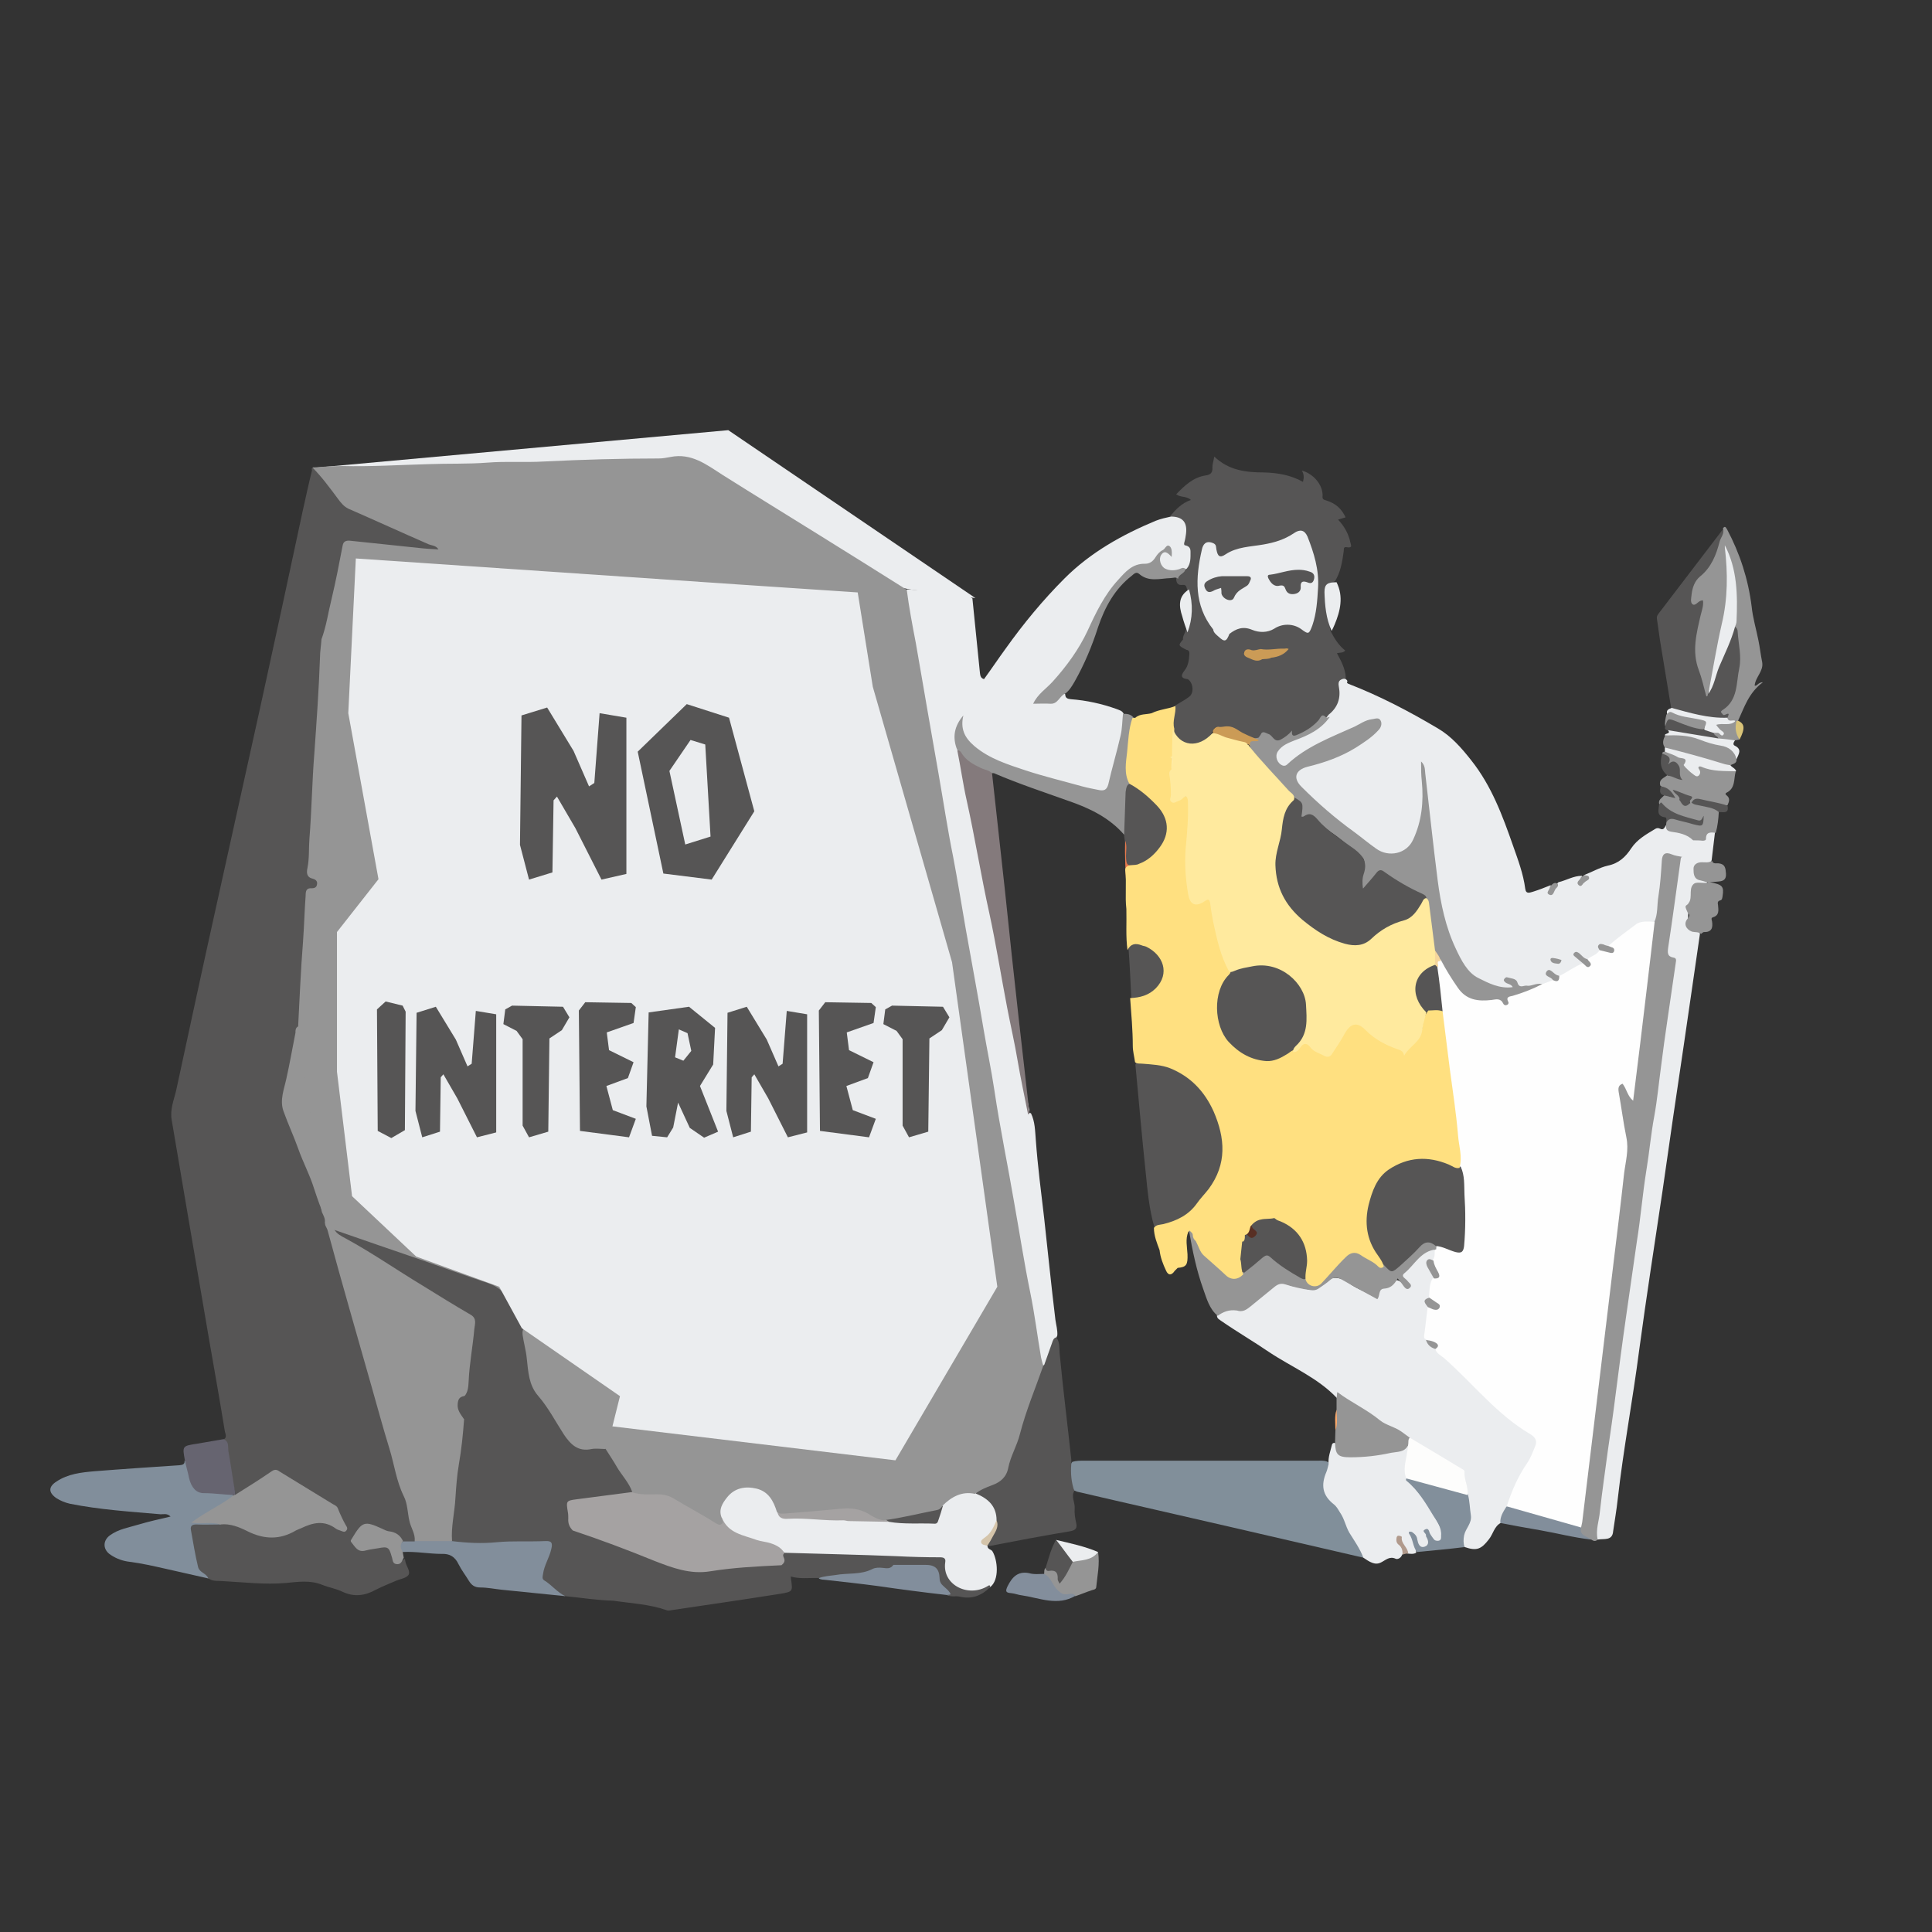 <?xml version="1.0" encoding="utf-8"?>
<!-- Generator: Adobe Illustrator 22.0.1, SVG Export Plug-In . SVG Version: 6.00 Build 0)  -->
<svg version="1.1" id="Layer_1" xmlns="http://www.w3.org/2000/svg" xmlns:xlink="http://www.w3.org/1999/xlink" x="0px" y="0px"
	 viewBox="0 0 512 512" style="enable-background:new 0 0 512 512;" xml:space="preserve">
<rect x="0" y="0" width="512" height="512" fill="#333333" stroke="none"/>
<style type="text/css">
	.st0{fill:#EBEDEF;}
	.st1{fill:#565555;}
	.st2{fill:#818F9A;}
	.st3{fill:#959595;}
	.st4{fill:#818E9B;}
	.st5{fill:#828E9B;}
	.st6{fill:#828F9B;}
	.st7{fill:#666470;}
	.st8{fill:#828E9C;}
	.st9{fill:#838E9C;}
	.st10{fill:#B19A8C;}
	.st11{fill:#D9C378;}
	.st12{fill:#FEFEFE;}
	.st13{fill:#FDFDFC;}
	.st14{fill:#A5A2A2;}
	.st15{fill:#847A7C;}
	.st16{fill:#CB9B56;}
	.st17{fill:#D4C4AA;}
	.st18{fill:#A29385;}
	.st19{fill:#F5D69D;}
	.st20{fill:#E6794D;}
	.st21{fill:#FCA869;}
	.st22{fill:#592F23;}
	.st23{fill:#582F23;}
	.st24{fill:#FFE080;}
	.st25{fill:#FFEA9E;}
	.st26{fill:#FDFDFD;}
</style>
<polygon class="st0" points="83,124 193,114 258.5,158.5 241.1,156.2 "/>
<path class="st1" d="M357.9,143.9c-0.5-2.4-1.6-4.4-3.3-6.2c0.7-0.2,1.3-0.4,2-0.6c-1.1-2.3-2.6-3.7-5.2-4.5c-0.7-0.2-1-0.3-0.9-1.2
	c0.1-2.8-2.3-5.8-5.5-6.7c0.6,1,0.6,1.9,0.3,3c-3.2-1.8-6.7-2.4-10.3-2.5c-4.8,0-9.3-0.5-13.2-4.2c-0.2,1.2-0.5,2-0.5,2.8
	c0.1,1.4-0.4,2-1.8,2.2c-3.3,0.5-5.6,2.7-7.8,5c1.2,0.9,2.8,0.4,3.9,1.5c-2.4,0.8-4,2.5-5.5,4.3c0.2,0.1,0.4,0.3,0.7,0.3
	c2.5,0.5,3.3,1.4,2.9,3.9c-0.2,1.4-0.3,2.8-1.2,4.4c1-0.3,1.7-0.5,2.4-0.7c0.1,2.1,0.1,4-0.8,5.8c-1,0.7-2.1,1.4-2.4,2.8
	c0,1.1,0.4,1.9,1.7,1.7c1.1-0.1,1,0.7,1.2,1.3c0.9,3.6,0.6,7.2-0.4,10.8c-0.2,0.8-0.8,1.5-0.7,2.4c0,0,0,0,0,0
	c-1.3,1.5-1.3,1.6,0.9,2.7c0.7,0.1,0.8,0.5,0.8,1.1c-0.1,1.6-0.3,3.2-1.3,4.4c-1.1,1.4-0.9,2.1,0.9,2.3c1.4,0.9,1.7,3.6,0.4,4.6
	c-1,0.8-2.2,1.4-3.3,2.1c-0.1,0.1-0.3,0.1-0.4,0.2c-0.9,1.9-1.2,3.8-0.8,5.9c0.1,2.5,1.5,3.9,4.2,4.3c2.6,0.4,5.6-1.1,6.3-3.1
	c0.3-0.4,0.5-0.8,0.8-1.3c0,0,0,0,0,0c0,0,0,0,0,0c0.2,0,0.4,0,0.6,0c0,0,0,0,0,0c0.9,0.6,1.7,0.3,2.4-0.3c0,0,0,0.1,0,0.1
	c1.2,0.6,2.5,1.2,3.7,1.9c1.4,0.8,2.9,1.6,4.6,1.6c0.4-0.1,0.9-0.1,0.7-0.7c-0.2-0.6,0-0.8,0.3-0.9c0.1,0.1,0.3,0.2,0.5,0.3
	c0.7,0.4,1.3,0.8,1.9,1.4c0.8,0.7,1.6,0.8,2.5,0.4c1.3-0.5,2.3-1.4,4-1.3c1.7,0.1,3.3-1.2,4.6-2.4c1.2-1.2,2.3-2.4,4.1-2.7
	c2.6-1.9,3.7-4.5,3-7.7c-0.4-1.8,0.2-2.1,1.7-1.7c0.3-2.8-1-5.2-2.3-7.6c0.8-0.2,1.6,0,2.2-0.7c-1.8-1.4-3-3.4-4-5.4
	c-0.2-2.7-1-5.2-1.3-7.9c-0.3-3.1,0-3.7,2.6-5.1c1.5-2.4,1.9-5.1,2.3-7.9c0.1-0.4-0.2-1.2,0.7-1.1
	C358.4,145.3,358.1,144.6,357.9,143.9z M329.6,173c0.7-0.2,1.2-0.4,1.7-0.6c0.1,0.1,0.3,0.2,0.4,0.2c0.8,0.2,1.4,0.1,2-0.4
	c0.6,0.6,1.4,0.5,2.2,0.3c1.4-0.3,2.7-0.1,4.3-0.2c-1.1,1.1-2.4,1.2-3.4,1.8c0,0.1,0,0.1,0,0.1c-0.8-0.4-1.6-0.2-2.3,0.2
	c0,0.1,0,0.1-0.1,0.2c0,0,0,0,0,0C332.7,174.8,331.1,174.3,329.6,173z M347.3,165.3c-0.5,1.8-0.9,1.9-2.5,0.9
	c-2.1-1.3-4.5-1.7-6.6-0.6c-2.4,1.3-4.7,1.2-7.2,0.6c-2.1-0.5-4-0.2-5.4,1.7c0,0.1,0,0.1,0.1,0.2c-1,1.7-1.9,1.3-2.9-0.1
	c-0.3-0.4-0.7-0.7-1.2-1c0-0.1,0-0.2,0-0.3c0-0.5-0.3-1-0.6-1.5c-2.8-4-3.5-8.4-3.1-13.2c0.2-2.1,0.3-4.2,1-6.2
	c0.3-0.7,0.5-1.4,1.4-1.4c0.8,0,1.1,0.7,1.3,1.3c0.1,0.2,0.1,0.4,0.2,0.6c0.8,1.9,1.2,2.1,3,1.2c2.6-1.3,5.3-2,8.1-2.3
	c3.6-0.4,7-1.3,10-3.3c1.4-0.9,2.2-0.7,2.9,0.9C349.3,150.1,349.5,157.7,347.3,165.3z"/>
<path class="st1" d="M59.2,381.5c1-0.5,0.6-1.4,0.4-2.1c-1.3-8-2.7-15.9-4.1-23.9c-1.8-10.5-3.6-21.1-5.4-31.6
	c-1.5-9-3.1-18.1-4.6-27.1c-0.5-2.8,0.6-5.3,1.2-7.9c3.5-16.2,7-32.5,10.6-48.7c3.9-17.6,7.8-35.3,11.7-52.9
	c3.8-17.3,7.5-34.5,11.2-51.8c0.8-3.6,1.6-7.3,2.5-10.9c1.1,0.3,0.9,1.2,1,1.9c0.3,2.9,0.5,5.8,0.7,8.7c0.2,3.7,0.4,7.5,0.6,11.2
	c0.3,7.6,0.3,15.3,1.1,22.9c-0.3,6.1-0.6,12.2-1,18.3c-0.3,4.7-0.7,9.3-0.9,14c-0.3,5.4-0.7,10.8-1,16.1c-0.3,4.2-0.5,8.4-0.8,12.6
	c-0.1,0.9,0.4,1.4,1.1,2c1.9,1.5,1.8,2.6-0.4,3.6c-1.1,0.5-1.3,1.2-1.3,2.2c-0.2,4.3-0.4,8.7-0.7,13c-0.6,6.9-0.5,13.8-1.4,20.7
	c-1,1.9-1,4.1-1.5,6.1c-1,4.2-1.7,8.5-2.6,12.7c-0.4,1.8-0.2,3.5,0.6,5.2c2.4,5.3,4.3,10.9,6.7,16.2c1.3,2.9,2.2,5.9,3.1,8.9
	c0.6,0.9,0.9,1.9,1,3c1.8,6,3.3,12.1,5.1,18.1c2.1,7,4,14.1,6,21.1c2.9,10.2,5.6,20.4,8.7,30.6c1.3,4.1,1.9,8.4,3.5,12.5
	c0.3,0.8,0.5,1.6,0,2.5c-1.1,0.7-2.2,0.8-3.3,0.3c-2.3-3-5.9-3.4-9.2-4.4c-1.1-0.3-3.5,2.3-3.6,3.7c-0.1,1.4,1.4,2.4,3.3,2.2
	c1.2-0.1,2.3-0.5,3.5-0.6c2.1-0.3,2.8,0.1,3.5,2.2c0.8,2.3,0.8,2.3,2.8,1c0,0.2,0.1,0.4,0.1,0.6c0.2,1.3,1.4,2.6,0.9,3.6
	c-0.5,0.9-2.1,1.1-3.3,1.6c-1.8,0.8-3.7,1.5-5.4,2.4c-2.9,1.6-5.8,2-8.9,0.5c-1.7-0.8-3.6-1.1-5.3-1.8c-3.2-1.3-6.4-0.8-9.6-0.5
	c-5.6,0.5-11.3-0.2-16.9-0.5c-1.1-0.1-2.3,0.1-3.3-0.5c-2.4-0.9-3.5-2.8-3.9-5.2c-0.5-2.4-1-4.8-1.2-7.2c-0.2-1.8,0.3-2.3,2-2.4
	c2-0.1,3.9,0,5.9,0c3.4-0.2,6.5,1.2,9.5,2.4c3.1,1.3,5.9,1.6,9-0.1c1.6-0.9,3.5-1.4,5.3-2.2c2.3-1,4.5-0.8,6.6,0.5
	c0.8,0.5,1.7,1,3,0.9c-1.6-2.7-2.1-5.5-5.2-7.1c-4.1-2.1-8-4.6-11.8-7.1c-1.1-0.7-1.9-0.7-2.9,0c-2.3,1.7-4.9,3-7.3,4.6
	c-0.6,0.4-1.2,1.1-2.1,0.5c-0.9-3-1.3-6-1.8-9.1C60.1,385.1,59.8,383.3,59.2,381.5z"/>
<path class="st0" d="M419.8,231.9c2.1-0.8,4.1-2,6.3-2.5c2.9-0.6,4.7-2.3,6.2-4.6c1.6-2.4,4-3.7,6.3-5.1c0.4-0.3,0.9-0.3,1.3-0.1
	c1,0.5,1.2-0.3,1.6-0.9c1,1,2.4,1.2,3.7,1.5c1.5,0.4,2.8,1,3.9,2.1c0.3,0.3,0.7,0.6,1.1,0.9c0.7,0.6,1.8,1,1.4,2.1
	c-0.4,1.2-1.2,2-2.5,2.4c-1.2,0.3-2.4,0.1-3.5-0.2c-4.3-0.9-4.3-0.9-4.9,3.4c-0.5,3.2-0.6,6.4-0.9,9.6c-0.2,1.4-0.1,2.8-1,3.9
	c-0.3,0.2-0.6,0.4-0.9,0.4c-3.4-0.2-5.7,1.8-8,3.8c-1.1,0.9-2.2,1.6-3.4,2.3c-0.7,0.6-2.3-0.7-2.3,1.1c-0.6,1.5-2,1.9-3.3,2.5
	c-1.2,0.2-1.7-1.1-2.8-1.4c0.2,1.1,1.9,1.2,1.5,2.4c-2,1.2-4,2.6-6.2,3.3c-1.1,0.2-1.7-1-2.7-1c0,0.9,1.3,1,1,1.9
	c-0.8,0.7-1.8,1.2-2.9,1.3c-1.5,0-3,0.6-4.4,0.9c-1.2,0.2-2.3,0.4-3-1c-0.3-0.6-1-0.8-1.7-0.9c0.3,0.8,1.7,1,1.2,1.8
	c-0.5,0.9-1.7,0.6-2.5,0.4c-4.1-1-8.1-2.2-10.5-6c-2.5-3.9-4.5-8.2-5.6-12.8c-2.1-8.7-2.8-17.5-3.6-26.4c-0.4-4.4-1.3-8.8-1.6-11.7
	c0.7,4,0.5,9.5-1.1,14.9c-1.1,3.7-3.5,5.9-7.3,6.7c-1.1,0.2-2.1,0.1-3-0.6c-7.2-5.5-14.7-10.7-20.9-17.4c-2.8-3.1-2.1-5.4,2-6.4
	c5.8-1.4,11.2-3.8,15.9-7.5c0.7-0.5,1.3-1.1,1.9-1.7c0.4-0.5,0.9-1.1,0.5-1.8c-0.4-0.8-1.1-0.4-1.8-0.3c-1.9,0.4-3.6,1.4-5.3,2.2
	c-5.8,2.7-11.8,5-16.6,9.3c-0.8,0.7-1.5,0.6-2.3,0c-1.1-0.8-1.7-1.9-1.2-3.3c0.4-1.2,1.4-2,2.5-2.7c1.5-1,3.3-1.4,4.9-2.1
	c2.7-1.2,5.1-2.8,6.8-5.2c2.4-1.9,3.3-4.4,2.7-7.4c-0.1-0.7-0.2-1.5,0.6-1.9c0.6-0.3,1.3-0.4,1.7,0.4c-0.2,0.3-0.2,0.5,0.2,0.7
	c8.3,3.2,16.1,7.3,23.7,11.8c3.6,2.1,6.3,5.2,8.9,8.5c5.4,6.8,8.3,14.7,11.1,22.7c1.3,3.7,2.7,7.4,3.2,11.3c0.2,1.6,1.3,1,2.1,0.8
	c1.6-0.5,3.1-1.1,4.6-1.7c0.4,0.4,0,0.9,0.3,1.4c0.9-0.6,1.1-1.6,1.8-2.2c2.1-0.5,4-1.7,6.2-1.7c0.3,0.5-0.2,0.8-0.1,1.4
	C420,233.5,420.6,233.1,419.8,231.9z"/>
<path class="st0" d="M397.7,403.6c-1.7,0.9-2,2.9-3.1,4.3c-2,2.6-3.2,3.2-6.4,2.1c-1.7-1.3-1-3.1-0.2-4.3c2-3.1,1.2-6.3,0.6-9.5
	c0.1-1.9-0.8-3.7-0.9-5.6c0-0.8-0.8-1.1-1.4-1.5c-4.3-2.4-8.4-5.2-12.7-7.6c-2.2-1.8-4.6-3.3-7.3-4.2c-1.7-0.6-2.7-2.3-4.3-3.1
	c-2.7-1.4-5.2-3.1-7.7-4.9c0.4,0.5,0.3,0.8,0,1.2c-5.1-5.4-12-8.2-18-12.2c-4.1-2.8-8.4-5.3-12.6-8.2c-0.5-0.4-1.2-0.6-1.2-1.5
	c1-1.4,2.4-2,4.1-1.6c1.9,0.4,3.4-0.3,4.8-1.6c1.7-1.5,3.5-2.8,5.2-4.2c1.4-1.2,2.9-1.4,4.6-0.8c1.6,0.6,3.3,0.8,5,1.2
	c1.3,0.3,2.5,0.1,3.5-0.9c2.4-2.4,4.9-2.8,7.9-0.6c1.7,1.3,3.8,2,5.7,3.1c0.8,0.5,1.4,0.8,1.7-0.5c0.2-0.9,0.9-1.3,1.7-1.5
	c0.6-0.2,1.4-0.2,1.8-0.8c1.3-1.9,2.4-1.1,3.6,0.1c0.1,0.1,0.3,0.2,0.5,0.2c0.1-0.1,0.2-0.2,0.1-0.3c-1.8-2.5-1.8-2.5,0.4-4.6
	c1.2-1.2,2.3-2.4,3.5-3.5c1.2-1.1,2.5-1.6,4.1-0.9c0.4,0.9,0.4,1.8-0.3,2.6c-2,0.6-2,0.8-1,2.6c0.4,0.7,1,1.4,0.9,2.3
	c-0.5,1.6-0.6,3.2-1.1,4.8c-0.9,0.8-0.7,1.8-0.3,2.8c-0.1,2.1-0.3,4.1-0.6,6.2c-0.1,0.7-0.2,1.4,0.1,2.1c0.5,1.1,1.5,1.8,2.4,2.5
	c5.4,5,10.5,10.3,16.1,15.2c0.3,0.3,0.6,0.5,0.9,0.8c2.1,2.4,4.6,4.3,7.3,5.9c3.1,1.8,3.2,2.5,1.8,5.9c-0.9,2.2-2.1,4.2-3.5,6.2
	c-1.8,2.5-2.2,5.5-3.5,8.2C398.9,400.8,398.6,402.4,397.7,403.6z"/>
<path class="st1" d="M162.5,424.2c-4.3-0.1-8.5-0.8-12.7-1.2c-2.6-0.5-4.2-2.5-6.1-4.1c-1-0.9-0.4-2.2-0.1-3.4
	c0.5-1.5,1.2-2.9,1.6-4.5c0.4-1.8,0.3-2-1.6-2.1c-6.2-0.3-12.5,0.5-18.7,0.4c-1.8,0-3.5-0.1-5.2-0.8c-0.8-1.3-0.6-2.7-0.4-4
	c0.8-6.2,1-12.6,2.1-18.8c0.5-3.2,0.3-6.4,1.3-9.5c0.4-0.6,0.9-0.5,1.4-0.3c1.8,0.7,3.6,0.5,5.4,0.2c1.3-0.2,2.3-0.8,2.7-2
	c0.4-1.2-0.5-2-1.3-2.7c-1.6-1.4-3.6-1.3-5.6-1.2c-0.8,0-1.6,0.5-2.3-0.1c0.9-5.9,1.4-11.9,2.2-17.8c0.4-2.6,0.2-2.9-2.1-4.3
	c-7.5-4.6-15.1-9.1-22.5-13.9c-3.8-2.4-7.8-4.4-11.4-7.1c-0.4-0.3-1.6-0.6-0.6-1.5c2.5,0.1,4.8,1.2,7.1,2.1
	c5.2,1.9,10.5,3.4,15.6,5.5c6.6,2.3,13.1,4.5,19.7,6.9c0.9,0.3,1.8,0.8,2.4,1.7c2.2,3.2,4.5,6.3,6.1,9.8c-0.5,1.4-0.3,2.7,0,4.1
	c0.6,2.6,1,5.2,1.2,7.8c0.2,2.3,1,4.3,2.3,6c3.1,3.9,5.3,8.3,8.3,12.2c1,1.3,2.1,2,3.8,1.9c1.8-0.1,3.7-0.3,5.5,0.3
	c2.7,3.2,4.7,6.8,7.1,10.2c0.4,0.5,0.6,1.2,0,1.8c-2.7,1-5.5,1-8.3,1.4c-2.3,0.4-4.7,0.8-7,1c-1.1,0.1-1.6,0.6-1.3,1.9
	c0.5,1.8,0.1,3.7,1.2,5.3c0.3,1.9,1.3,3.3,3,4.3c1.7,1.1,3.4,2.3,5,3.5c1.8,1.3,1.8,1.8,0,3.3c-0.5,0.4-1.1,0.7-1.5,1.5
	c2.2,1.1,4.6,1.9,6.9,2.6c0.8,0.2,1.5,0.4,2.2,0.8c0.5,0.3,1.3,0.4,1.1,1.1c-0.1,0.7-0.9,0.7-1.4,0.8c-0.6,0.2-1.3,0.2-2,0
	C164.3,423,163.3,423.3,162.5,424.2z"/>
<path class="st0" d="M240.3,156.2c5.2,0.2,10.4,0.7,15.5,1.5c0.8,0.1,1.3,0.5,1.9,0.9c0.7,6.6,1.3,13.2,2,19.8
	c0.1,0.7,0.2,1.4,1.2,1.6c0.6,0.8-0.1,1.3-0.5,1.9c-1.6,2.7-3.5,5.3-4.8,8.2c-2,2.8-2.5,5.8-1.3,9.1c2.6,13.8,5.5,27.6,8.2,41.4
	c2.3,11.8,4.5,23.7,6.9,35.4c1.1,5.5,1.9,11.1,3.1,16.7c0.1,0.4,0.1,0.9,0.3,1.3c0.2,0.3-0.6,1,0.4,1c1.1,2.2,1.1,4.7,1.3,7.1
	c0.5,6.9,1.4,13.8,2.2,20.6c1,9,1.9,18.1,3,27.1c0.2,1.4,0.6,2.7,0.5,4.1c-0.9,2.1-1.7,4.2-2.5,6.4c-0.2,0.7-0.4,1.4-1.3,1.6
	c-0.7-0.4-0.9-1.1-1-1.8c-2-11.8-4.3-23.4-6.2-35.2c-1.3-7.9-2.9-15.8-4.3-23.7c-1.3-7.3-2.5-14.5-3.8-21.8
	c-1.2-6.5-2.2-13-3.4-19.5c-1.5-8.3-3.1-16.7-4.4-25.1c-1.2-7.4-2.8-14.8-4-22.2c-1.3-8.3-2.9-16.6-4.4-24.9c-1.7-9.7-3.5-19.3-5-29
	C240,157.8,239.6,157,240.3,156.2z"/>
<path class="st0" d="M255.4,189.7c0.3-2.2,2-3.5,2.9-5.4c0.7-1.6,1.7-3,2.6-4.5c1.9-2.6,3.7-5.3,5.6-7.9c4.7-6.6,9.9-12.9,15.6-18.6
	c6.9-6.9,15.3-11.6,24.2-15.3c1.3-0.5,2.6-0.8,4-1.1c3.1,0,4.4,1.5,4,4.6c-0.1,0.7-0.2,1.4-0.4,2.1c-0.1,0.3-0.2,0.8,0.1,0.9
	c1,0.2,1.5,0.6,1.5,1.7c0,1.6,0.1,3.2-1,4.5c-1.4,0.7-3,1-4.6,0.8c-1.4-0.2-2.3-0.9-2.7-2.2c-0.6-2,0.3-3.2,2.5-3.4
	c-1.2-0.3-2.1,0.5-2.6,1.3c-1.2,1.9-2.9,2.7-5,3c-2.5,0.3-4,2.2-5.5,3.9c-3.4,3.9-5.7,8.4-7.9,13.1c-2.8,6-6.6,11.4-11.5,15.9
	c-0.9,0.9-1.8,1.7-2.5,2.9c2.4,0.1,4.7,0.4,6.3-1.8c0.3-0.4,0.8-0.8,1.3-0.2c0,1,0.6,1.2,1.5,1.3c4.1,0.3,8.2,1.2,12.1,2.6
	c0.7,0.3,1.5,0.4,1.9,1.3c0.6,1.8,0.1,3.7-0.2,5.5c-1,4.5-2.1,9-3.4,13.4c-0.4,1.5-1.3,2.3-2.9,1.9c-10-2.1-19.9-4.5-29.1-8.9
	c-2.7-1.3-5.2-2.9-6.7-5.6C254.4,193.6,254,191.7,255.4,189.7z"/>
<path class="st2" d="M361.3,412.8c-11.5-2.7-23.1-5.3-34.6-8c-13.8-3.2-27.6-6.3-41.3-9.5c-0.2-0.1-0.5-0.2-0.7-0.3
	c-1.6-1.8-1.9-6.1-0.5-7.6c1-0.3,2-0.3,2.9-0.3c20.6,0,41.2,0,61.8,0c0.9,0,1.8-0.1,2.7,0.2c1.3,0.5,0.9,1.5,0.6,2.3
	c-0.3,0.9-0.7,1.8-0.8,2.8c-0.2,1.6,0,3.3,1.3,4.4c2.4,2.1,3.7,4.8,4.7,7.7c0.6,1.8,2,3.4,2.9,5.1
	C360.8,410.7,361.7,411.6,361.3,412.8z"/>
<path class="st3" d="M438.4,244.4c1-2.2,0.7-4.6,1.1-6.9c0.5-3.1,0.7-6.3,0.9-9.4c0.1-1.8,0.9-2.4,2.6-1.7c0.9,0.4,1.9,0.5,2.9,0.7
	c0.4,0.8,0.2,1.7,0.1,2.5c-0.8,6.6-1.8,13.2-2.9,19.7c-0.3,1.6-0.9,3.4,1.2,4.5c0.7,0.4,0.5,1.3,0.4,2c-1.1,7.9-2.1,15.8-3.3,23.6
	c-0.7,4.8-1.1,9.7-1.9,14.5c-1.7,10.7-3.2,21.5-4.6,32.2c-1.8,13.2-3.7,26.5-5.5,39.7c-1.9,13.8-3.9,27.6-5.7,41.5
	c0,0.3-0.1,0.5-0.3,0.7c-0.6,0.6-1.1,0.4-1.7,0c-3-0.8-3.1-0.9-3.2-3.4c1.4-10.2,2.5-20.4,3.8-30.6c1.1-9.2,2.1-18.4,3.2-27.7
	c1.7-13.6,3.2-27.3,4.9-41c0.2-1.3,0.1-2.5-0.1-3.7c-0.7-3.6-1.3-7.3-1.9-10.9c-0.1-0.7-0.2-1.3-0.2-2c0-0.9,0.4-1.6,1.3-1.8
	c0.8-0.2,1.1,0.5,1.5,1.1c0.4,0.5,0.6,1.2,1.1,2c0.7-3,0.9-5.8,1.2-8.7c1.2-11.5,2.8-23,4.1-34.5C437.7,246,437.8,245.1,438.4,244.4
	z"/>
<path class="st0" d="M423.4,408c-0.6-2.6,0.4-5,0.6-7.5c0.6-5.4,1.4-10.8,2.1-16.1c0.7-4.8,1.4-9.6,2-14.4c0.9-7,1.8-14,2.8-20.9
	c1-6.7,1.9-13.5,2.9-20.2c1-6.2,1.5-12.5,2.5-18.7c0.8-4.8,1.2-9.6,2.1-14.4c0.8-4.4,1.2-8.8,1.8-13.2c0.5-4.1,1.1-8.3,1.7-12.4
	c0.7-5,1.5-10.1,2.2-15.1c0.1-0.5,0.2-1.2-0.5-1.3c-1.8-0.3-1.7-1.3-1.5-2.8c1.2-7.8,2.2-15.5,3.3-23.3c0-0.3,0.2-0.5,0.3-0.7
	c1.5,0.3,3.1,0.9,4.4-0.5c0.9-0.9,1.5-1.8-0.1-2.7c-0.6-0.3-1-0.8-1.5-1.3c0.4-0.5,1-0.5,1.6-0.5c0.7,0.1,1.2-0.2,1.5-0.9
	c0.7-1.3,1.7-1.4,2.9-0.6c-0.3,2.5-0.6,5-0.9,7.5c-0.5,1-1.4,0.8-2.2,0.9c-1,0.1-1.9,0.2-2.1,1.4c-0.1,1.2,0.4,2,1.6,2.4
	c0.3,0.1,0.6,0.2,0.9,0.4c0.3,0.2,0.7,0.3,0.6,0.7c0,0.5-0.5,0.5-0.9,0.6c-0.4,0.1-0.9,0.1-1.4,0.1c-1.3,0.1-2,0.7-1.6,2
	c0.3,1.1,0.2,1.9-0.8,2.6c-0.2,0.1-0.5,6.2-0.4,6.4c0.4,0.6,1,0.8,1.7,1c0.6,0.2,1.4,0.1,1.5,1c-1.4,9.9-2.9,19.8-4.3,29.6
	c-1.9,12.8-3.8,25.6-5.6,38.4c-2.1,14.1-4.3,28.2-6.2,42.3c-1.7,13.2-4.2,26.3-5.7,39.6c-0.3,2.8-0.8,5.6-1.2,8.4
	C427.3,408.4,425.1,407.7,423.4,408z"/>
<path class="st0" d="M261.7,409.7c0,0.9,1,0.9,1.3,1.4c1.4,2.3,1.9,7.6-0.6,9.5c-1.5,0.7-3,1.5-4.8,1.4c-4.1-0.1-7.1-2.5-7.5-6.6
	c-0.2-1.6-0.8-2.2-2.3-2.1c-6.1,0.2-12.2-0.3-18.4-0.5c-7-0.2-14.1-0.2-21.1-0.9c-3-2.8-7.1-3.1-10.7-4.5c-2.8-1-5.6-2.1-6.7-5.2
	c-1.4-4.3,3-9.1,7.9-8.8c4.5,0.3,6.6,3.2,7.9,7.1c0.4,1.1,1.4,1.3,2.4,1.3c7.5,0,15.1,0.8,22.6,0.8c1.2,0,2.5,0.4,3.7,0.2
	c3.6,0.5,7.3,0.1,10.9,0.3c1.1,0.1,1.8-0.5,2.1-1.6c0.2-0.9,0.7-1.7,1-2.5c2.2-3.2,5.2-4.5,9.1-3.7c4.1,1.4,6,3.8,5.9,7.3
	c-0.4,2.1-1.4,3.8-3,5.1c-0.8,0.7-0.5,1.2,0.1,1.7C261.6,409.5,261.6,409.6,261.7,409.7z"/>
<path class="st4" d="M58.5,404c-2.2,0-4.3,0.1-6.5,0c-1.1,0-1.6,0.4-1.4,1.5c0.6,3.3,1.1,6.5,1.9,9.8c0.4,1.5,2.2,1.6,2.7,3
	c-3.8-0.9-7.7-1.7-11.5-2.6c-3.1-0.7-6.2-1.4-9.3-1.8c-1.8-0.2-3.5-0.8-5-1.8c-2.1-1.3-2.3-3.7-0.3-5.2c2.3-1.7,5.1-2.1,7.7-2.9
	c2.7-0.8,5.4-1.4,8.4-2.1c-0.9-0.9-1.8-0.6-2.6-0.6c-8.1-0.7-16.1-1.2-24.1-2.8c-1.3-0.3-2.5-0.8-3.6-1.5c-2.1-1.5-2.1-3,0.1-4.4
	c3-2,6.5-2.4,10-2.7c7.5-0.6,15.1-1.1,22.6-1.6c0.9-0.1,1.4-0.3,1.3-1.2c1,0.2,0.8,1.1,1,1.7c0.4,1.2,0.6,2.5,1,3.8
	c0.7,1.8,1.9,2.7,3.8,2.7c2.3-0.1,4.7,0,7,0.7c0.5,1.1-0.5,1.4-1,1.7c-2.9,2-6.1,3.7-8.9,5.6c1.6-0.2,3.5-0.1,5.4,0
	C57.9,403.3,58.5,403.3,58.5,404z"/>
<path class="st1" d="M264.1,402.9c0-3.8-2.3-5.8-5.5-7.1c0-1.1,1-1.4,1.7-1.6c4.8-1.3,6.7-4.9,8-9.3c2.1-7.1,4.7-14,7.1-21
	c0.3-0.8,0.6-1.6,1.3-2.1c0.7-2,1.4-3.9,2.1-5.9c0.2-0.6,0.4-1.3,1.1-1.5c1,1.2,0.8,2.8,0.9,4.1c0.9,9.5,2.1,18.9,3.1,28.3
	c0,0.4,0,0.8,0,1.2c-0.2,2.4,0,4.8,0.8,7.1c-0.9,1.5,0.2,3,0.1,4.6c-0.1,1.3,0.1,2.6,0.4,3.9c0.3,1.4-0.1,1.9-1.6,2.2
	c-7.3,1.2-14.6,2.6-21.8,4c0,0,0.1-0.1,0.1-0.1c-0.4-0.9,0.3-1.5,0.7-2.1C263.2,406,264.1,404.6,264.1,402.9z"/>
<path class="st0" d="M361.3,412.8c-0.9-2.4-2.4-4.5-3.7-6.6c-1-1.7-1.3-3.7-2.5-5.4c-0.5-0.8-0.9-1.6-1.7-2.2
	c-2.9-2.3-3.4-5-1.9-8.5c0.3-0.7,0.4-1.4,0.6-2.1c-0.2-1.8,0.5-3.5,0.9-5.2c0.1-0.3,0.4-0.5,0.8-0.4c1.3,3.1,2.3,3.7,5.8,3.4
	c3.5-0.4,6.9-0.7,10.3-1.4c1.2-0.2,1.9-1.5,3.2-1.2c0.7,0.8,0.3,1.8,0.1,2.6c-0.4,1.9-0.5,3.7-0.3,5.6c0,0.9,0.7,1.4,1.2,2
	c2.9,3.2,5.3,6.8,7.3,10.7c0.5,1,0.9,1.9,0.8,3c0,0.7-0.1,1.5-1,1.8c-0.9,0.3-1.5-0.1-2.1-0.7c-0.4-0.5-0.7-1-0.9-1.5
	c-0.1,0.5,0.2,0.8,0.3,1.1c0.5,1.2,0.3,2.1-0.9,2.6c-1.3,0.5-1.9-0.4-2.4-1.4c-0.3-0.6-0.4-1.4-1.3-2.3c0.8,1.8,1.4,3.2,1.4,4.8
	c-0.7,0.4-1.5,0.3-2.3,0.2c-0.8-1.1-2.1-2-2.2-3.6c0,1-0.1,1,0.4,1.6c0.6,0.8,0.9,1.6,0.3,2.5c-0.3,0.7-1.1,1.1-1.6,0.9
	c-1.7-0.8-2.7,0.4-4,1C364.3,414.9,362.8,413.8,361.3,412.8z"/>
<path class="st1" d="M162.5,424.2c0.1-1.9,1.6-1.7,2.8-1.5c1.2,0.2,2.2,0,3.8-0.4c-4.1-1.5-7.8-2.8-11.6-4.2c0.7-1.2,2-1.7,2.9-2.5
	c0.7-0.6,1-0.9,0.1-1.5c-2.2-1.5-4.2-3.3-6.5-4.6c-1.7-0.9-2-2.2-2.1-3.8c0.9-0.5,1.7-0.1,2.4,0.2c8.5,3.1,17,6.2,25.3,9.6
	c3.1,1.3,6.1,0.4,9.1,0.2c6.1-0.4,12.2-1.3,18.3-1.4c0.4,0,0.9,0.1,1.3,0.3c0.9,1,1.3,2.1,1.3,3.5c0,0.1,0,0.1,0,0.2
	c0.5,3.5,0.6,3.5-3,4.1c-9.5,1.5-19.1,2.9-28.6,4.3c-0.5,0.1-1,0.2-1.4,0C172,425.1,167.2,424.9,162.5,424.2z"/>
<path class="st1" d="M442.9,187.8c-1-6.1-2-12.1-3-18.2c-0.3-1.9-0.5-3.8-0.8-5.6c-0.1-0.7,0.2-1.1,0.6-1.6
	c5.7-7.5,11.4-14.9,17.1-22.4c1,0.2,0.6,1,0.4,1.5c-1.5,4.4-2.5,9.1-6.4,12.2c-1.1,0.8-1.4,2.2-1.6,3.5c-0.3,1.9-0.3,2,1.6,1.7
	c1.3-0.2,1.3,0.7,1.2,1.4c-0.2,1.6-0.5,3.3-1,4.8c-1.4,4.3-1.5,8.6,0.1,13c0.6,1.6,0.9,3.3,1.3,5c0,0.1,0.1,0.3,0.2,0.3
	c0,0,0.1-0.1,0.1-0.2c1.7-4.6,3.5-9.2,5.4-13.7c0.5-1.3,0.8-2.6,1.8-3.6c0.9,0.2,1.1,0.9,1.2,1.6c0.9,5.9,0.5,11.7-1.3,17.5
	c-0.4,1.4-1.7,2.3-2.6,3.4c0.8,0.5,2,0.9,0.5,2c-2,0.5-4,0.4-6-0.1c-2-0.5-3.9-0.8-5.9-1.2C444.7,188.9,443.6,188.8,442.9,187.8z"/>
<path class="st3" d="M457.8,190.2c0.2-0.6,0.8-1.5-0.6-0.8c-0.6,0.3-0.7-0.2-0.9-0.4c-0.5-0.4,0-0.7,0.3-0.9c4-2.6,3.5-7.1,4.3-10.9
	c0.7-3.2-0.2-6.5-0.4-9.8c0-0.5-0.2-1-0.7-1.3c-0.5-1.5-0.3-3-0.2-4.5c0.4-5.7-0.9-11.2-2.5-16.7c1.3,3.1,0.6,6.4,1.1,9.6
	c0.5,3.3-0.6,6.5-1.3,9.7c-1.2,5.7-2,11.5-3.5,17.2c-0.2,0.8-0.6,1.6-0.8,2.4c0,0.2,0,0.5-0.1,0.6c-0.4,0.4-0.3-0.1-0.4-0.2
	c-0.6-2.2-1.1-4.5-1.9-6.6c-1.9-5-0.6-9.8,0.5-14.6c0.3-1.2,0.8-2.5,0.6-3.9c-0.3,0-0.5,0.1-0.6,0.1c-0.8,0.3-1.5,1.5-2.2,0.9
	c-0.6-0.5-0.3-1.7-0.2-2.6c0.2-1.8,0.8-3.5,2.2-4.7c3-2.4,4.3-5.7,5.2-9.2c0.3-1.2,1.4-2.2,0.9-3.6c0.6-0.8,0.8-0.1,1.1,0.3
	c3.4,6.4,5.6,13.2,6.5,20.4c0.3,3,1.2,6,1.8,9c0.4,1.9,0.6,3.9,1,5.8c0.4,2.4-1.8,3.9-2,6.2c0.7,0.2,0.9-0.9,2.2-0.9
	c-3.8,2.8-4.9,6.6-6.6,10.2c-0.1,0.2-0.3,0.3-0.5,0.4c-0.2,0.1-0.4,0.1-0.6,0.1C458.7,191.3,457.5,191.7,457.8,190.2z"/>
<path class="st5" d="M119.7,408.4c4,0.5,8,0.7,12,0.3c4.3-0.4,8.5-0.1,12.8-0.3c1.7-0.1,2,0.5,1.6,2.1c-0.5,2.3-1.9,4.3-2.2,6.7
	c-0.1,0.6-0.3,1.2,0.3,1.6c2,1.2,3.5,3.2,5.6,4.2c-5.6-0.6-11.2-1.1-16.8-1.7c-1.9-0.2-3.8-0.6-5.7-0.6c-1.5,0-2.3-0.6-3-1.7
	c-0.9-1.5-2-2.9-2.8-4.5c-0.9-1.9-2.3-2.8-4.4-2.7c-3.5,0-6.9-0.7-10.4-0.5c-1.3-1.1-1.3-2,0.1-2.8c1,0,2,0,3,0
	c1.9-1.2,4.1-0.5,6.1-0.6C117.2,407.8,118.6,407.5,119.7,408.4z"/>
<path class="st1" d="M82.6,124.2c0.1-0.1,0.3-0.3,0.4-0.4c1,0.1,1.6,0.8,2.2,1.5c1.2,1.5,2.6,2.9,3.5,4.5c1.8,3.1,4.6,4.7,7.8,6
	c6.3,2.6,12.5,5.6,18.8,8.3c0.6,0.3,1.5,0.5,1.3,1.2c-0.2,0.9-1.2,0.6-1.9,0.6c-7-0.7-14-1.3-21-2.1c-1.6-0.2-2.1,0.4-2.4,1.9
	c-1.4,7.1-2.9,14.2-4.6,21.2c-0.2,0.9-0.1,2.1-1.3,2.4c-0.6-5.7-0.6-11.5-0.9-17.2c-0.3-5.6-0.1-11.2-0.8-16.7
	c-0.4-3.6-0.1-7.2-1-10.8C82.6,124.4,82.6,124.3,82.6,124.2z"/>
<path class="st6" d="M375.5,411.3c-1.1-1.4-1-3.4-2.1-4.9c-0.1-0.1,0-0.5,0.1-0.5c0.2,0,0.5,0,0.7,0.1c0.7,0.5,1.3,1,1.4,2
	c0.2,1,0.6,2.3,1.9,1.9c1.3-0.4,1.1-1.6,0.5-2.6c-0.1-0.1-0.1-0.3-0.1-0.4c0.1-0.6-1.3-1.1-0.2-1.6c1-0.5,1,0.7,1.3,1.2
	c0.3,0.5,0.6,0.9,0.9,1.3c0.3,0.5,0.9,0.6,1.4,0.5c0.7-0.2,0.6-0.8,0.6-1.3c0.2-2.2-1.1-3.8-2.1-5.4c-2-3.3-4-6.7-7.1-9.2
	c-0.2-0.2-0.1-0.5,0.1-0.7c0.6-0.5,1.2-0.3,1.9-0.1c4.1,1.2,8.4,2.2,12.5,3.4c0.7,0.2,1.4,0.4,1.8,1c0.5,1.8,0.5,3.7,0.8,5.6
	c0.3,2.1-1.4,3.4-1.8,5.3c-0.2,1.1-0.2,2,0.1,3.1C384,410.5,379.7,410.9,375.5,411.3z"/>
<path class="st7" d="M62,396.2c-2.7-0.1-5.3-0.5-8-0.5c-2,0-3.3-1.5-3.9-4c-0.3-1.6-0.8-3.1-1.1-4.7c-0.7-3.8-0.7-3.8,3.2-4.4
	c2.3-0.4,4.7-0.8,7-1.2c1.5,0.5,1.2,1.9,1.3,3c0.7,3.9,1.2,7.7,1.9,11.6C62.3,396.3,62.2,396.3,62,396.2z"/>
<path class="st8" d="M251,422.7c-6.2-0.7-12.3-1.5-18.5-2.4c-4.5-0.6-9.1-1.1-13.6-1.6c-0.6-0.1-1.3,0-1.9-0.4
	c0.3-0.8,1.1-0.8,1.8-1c1.6-0.4,3.3-0.5,4.9-0.6c2.7-0.1,5.4-0.5,7.9-1.5c0.9-0.4,2-0.2,2.9-0.1c0.8,0.1,1.5-0.3,2.3-0.6
	c3.1-0.6,6.2-0.4,9.3-0.2c1.6,0.1,3,1,3.3,2.6c0.3,1.7,1.1,3.1,2.3,4.2c0.4,0.4,0.9,0.9,0.5,1.5C251.9,423,251.4,422.9,251,422.7z"
	/>
<path class="st3" d="M450.8,247.5c-0.7-0.6-1.6-0.4-2.4-0.6c-1.6-0.6-2.3-2.1-1.2-3.4c0.5-0.7,0.7-1,0.1-1.6
	c-0.1-0.1-0.1-0.2-0.2-0.4c-0.2-0.5-0.6-1.2-0.3-1.5c2.2-1.4,0.5-4.1,1.9-5.6c0.8-0.9,2.3-0.2,4-0.5c-1-0.3-1.6-0.5-2.1-0.6
	c-1.8-0.3-1.8-1.9-1.8-3.1c0-1.1,1-1.7,2.2-1.7c0.9,0,1.9,0.2,2.7-0.4c0.3,1,1.2,0.6,1.8,0.7c1.7,0.2,1.8,1.3,1.9,2.7
	c0.1,1.5-0.6,2-1.9,2.1c-0.7,0.1-1.4,0.1-2.4,0.2c3.4,0.6,3.8,1.1,3.4,3.7c-0.1,0.5-0.1,1-0.6,1.1c-0.8,0.2-0.7,0.7-0.6,1.3
	c0.1,1.3,0.4,2.7-1.4,3.2c-0.5,0.2-0.3,0.6-0.2,1c0.3,1.8-0.1,3-2.2,2.9C451.3,247.1,451,247.3,450.8,247.5z"/>
<path class="st3" d="M440.5,199.7c0-0.4,0.3-0.4,0.6-0.5c2.1-0.1,3.7,1,5.5,1.9c0.3,0.2,0.6,0.5,0.5,1c-0.3,2,1.3,2.2,2.5,3
	c0.2-2.6,0.2-2.5,2.5-1.9c1.6,0.4,3.3,0.6,5.1,0.7c1,0,2-0.1,2.8,0.5c-0.6,2,0,4.5-2.5,5.7c-0.3,0.2-0.3,0.4,0.1,0.7
	c1,0.8,0.6,1.7,0.2,2.6c-2.2,0.3-4.2-0.8-6.3-1c-1-0.1-2.1-0.4-3,0.3c-0.2,0.1-0.4,0.1-0.6,0.1c-0.4-1.8-1.8-2.3-3.2-2.6
	c-0.3-0.3-0.4,0.1-0.3-0.1c0,0,0.1,0,0.2,0.1c0.3,0.6,1.5,1,0.4,1.8c-0.5,0.1-0.9-0.1-1.3-0.4c-0.9-1.5-2.3-2.4-3.7-3.4
	c-0.5-1.7,1-2,1.9-2.8c1-0.8,1.8,0.3,2.8,0.3c0-0.7-0.1-1.4-0.2-2.1c-0.1-0.6-0.5-1.3-1.1-1.1c-1.6,0.6-1.7-0.3-1.7-1.5
	C441.7,200.5,440.9,200.3,440.5,199.7z"/>
<path class="st1" d="M251,422.7c0.3-0.2,1.4,0.2,0.6-0.8c-0.4-0.6-1-1-1.5-1.5c-0.7-0.6-1.1-1.2-1.1-2.2c-0.1-2.5-1.2-3.5-3.8-3.5
	c-2.8,0-5.6,0-8.4,0c-1,0.6-2.2,0.4-3.3,0.4c-7.6-0.5-15.3-0.5-22.9-0.8c-0.8,0-1.6,0.2-2.3,0.4c-0.4,0-0.8,0-1.2,0
	c0.5-1-0.6-2.4,0.8-3.2c9.9,0.3,19.7,0.5,29.6,0.9c3.9,0.2,7.8,0.3,11.6,0.3c0.9,0,1.6,0.2,1.4,1.3c-0.9,6,6.1,9.5,11.3,6.3
	c0.4-0.3,0.6-0.2,0.6,0.3c-2.3,2.3-4.9,3.3-8.2,2.5C253.2,422.9,252.1,423.3,251,422.7z"/>
<path class="st3" d="M291,411.3c0.5,3.2-0.2,6.3-0.5,9.4c-0.1,0.5-0.7,0.6-1.1,0.7c-1.5,0.5-2.9,1.1-4.4,1.6c-0.1,0-0.1-0.1-0.2-0.1
	c-4.1,1.1-5.7-1.8-7.4-4.6c-0.2-0.4-0.6-0.7-0.7-1.2c0.1-0.5-0.1-1.1,0.4-1.6c0.3,0,0.5,0.1,0.8,0.2c2.7,0.5,2.7,0.5,3,3.1
	c1.4-1.5,1.8-3.7,3.3-5.1C286.4,412.7,289,412.8,291,411.3z"/>
<path class="st1" d="M208.3,414.7c0-1.8,1.5-1.2,2.1-1.1c2.4,0.5,4.7,0.3,7.1,0.2c6.4-0.1,12.8,0.7,19.3,0.8c-0.7,1.3-1.9,1-2.9,0.9
	c-0.9-0.1-1.9-0.1-2.7,0.3c-3.1,1.6-6.5,1-9.8,1.6c-1.5,0.2-3,0.3-4.4,0.8c-2.5-0.1-5,0.3-7.4-0.4
	C208.8,417,208.7,415.9,208.3,414.7z"/>
<path class="st3" d="M460.2,201.2c0.1,1.2-1,1.2-1.6,1.6c-0.7,0.6-1.4,0.3-2,0.1c-4.5-1.4-9.1-2.6-13.7-3.9
	c-0.6-0.2-1.2-0.4-1.7-0.9c-0.8-1.1-0.4-2.2,0.1-3.2c2.4-0.8,4.8-0.7,7.3,0.1c2.7,0.8,5.4,1.5,8.2,2.1
	C458.9,197.5,460.3,199.2,460.2,201.2z"/>
<path class="st9" d="M276.7,417.1c1.9,0.9,2.2,3.1,3.7,4.4c0.9,0.8,1.3,1.1,2.4,1c0.7-0.1,1.6-0.4,2.2,0.4
	c-4.7,2.8-9.4,0.6-14.1-0.1c-1-0.1-1.9-0.5-2.9-0.6c-1.5-0.1-1.6-0.5-1-1.8c1.2-2.4,2.7-4.1,5.7-3.5
	C274.1,417.3,275.4,417.1,276.7,417.1z"/>
<path class="st5" d="M419,404.8c-0.5,2.2,1.6,2.3,2.7,3.2c-4.6-0.5-9.1-1.7-13.7-2.5c-3.5-0.6-6.9-1.2-10.4-1.9
	c-0.1-1.7,0.8-3,1.6-4.3c0.8-0.5,1.5-0.1,2.3,0c5.3,1.3,10.4,3.3,15.7,4.4C418,403.9,418.7,404.1,419,404.8z"/>
<path class="st3" d="M106.8,408.4c-0.9,0.9-0.7,1.9-0.1,2.8c0.1,0.5,0.2,1,0.3,1.6c-0.5,0.8-0.6,1.9-2,1.7c-1.1-0.2-0.9-1.3-1.2-2
	c-0.7-2.5-1-2.7-3.6-2.2c-1.1,0.2-2.2,0.3-3.3,0.6c-2.1,0.6-2.8-1-3.8-2.2c-0.2-0.2-0.2-0.5,0-0.7c0.1-0.2,0.2-0.3,0.3-0.5
	c2.6-4.3,3.2-4.5,7.8-2.4c0.6,0.3,1.2,0.6,1.8,0.7C104.9,406,106.1,406.9,106.8,408.4z"/>
<path class="st3" d="M444,211.5c0.4,0.2,0.8,0.3,1.1,0.5c0.9,0.5,1.6,1.3,2.8,0.8c0.1,0,0.3,0,0.4-0.1c2.1,0,4.1,0.6,6,1.3
	c0.5,0.2,1.3,0.3,1.2,1.2c-0.1,1.8-0.3,3.7-0.8,5.5c-1.2-0.1-2.6-0.4-2.6,1.6c0,0.4-0.4,0.5-0.9,0.5c-0.8-0.1-1.7-0.1-2.5-0.1
	c-1.6-1.6-3.7-2-5.9-2.3c-1-0.2-1.3-0.6-1.3-1.5c0-0.3,0.1-0.6,0.1-0.9c0.3-1.4,1.3-1.3,2.3-1.1c1.7,0.4,3.4,0.8,5.1,1.3
	c1.4,0.4,2-0.1,1.7-1.5c-0.8-1.1-2-1.1-3.1-1.5c-1.4-0.5-2.9-0.9-4.3-1.5c-1.1-0.5-1.8-1.1-1.1-2.4C443,210.6,443.6,210.9,444,211.5
	z"/>
<path class="st0" d="M441.2,198.1c5.2,1.3,10.4,2.7,15.5,4.3c0.6,0.2,1.3,0.3,1.9,0.4c0.4,0.6,1.3,0.8,1.5,1.6
	c-3.1-0.1-6.3,0.1-9.2-1.2c-0.8-0.3-1,0.2-0.6,0.7c0.5,0.7,0.2,1.4-0.2,1.7c-0.5,0.4-1.1-0.2-1.5-0.5c-0.7-0.5-1.3-1.1-1.9-1.7
	c-0.2-0.2-0.6-0.7-0.5-0.7c1.5-2.1-0.8-1.6-1.5-2c-1.1-0.7-2.3-1-3.5-1.5C441.2,198.9,441.2,198.5,441.2,198.1z"/>
<path class="st1" d="M284.3,413.9c-1,2-1.9,4-3.5,5.8c-0.2-0.5-0.5-0.8-0.5-1.2c0.1-1.7-0.5-2.5-2.3-2.2c-0.5,0.1-0.9-0.2-0.9-0.8
	c0.8-2.5,1.4-5.1,2.8-7.5C281.8,409.6,283.6,411.4,284.3,413.9z"/>
<path class="st0" d="M352.9,167.2c-1.5-3.3-1.8-6.8-1.9-10.3c0-2.1,0.8-2.6,3.2-2.6c1.9,3.8,1,7.6-0.5,11.2
	C353.5,166,353.2,166.6,352.9,167.2z"/>
<path class="st0" d="M457.8,190.2c0.2,1.3,1.4,0.5,2,0.8c0.3,1-0.5,1-1.1,1.1c-0.9,0.2-1.8,0.1-2.6,0.4c-0.1,0.3,0.2,0.5,0.4,0.6
	c0.4,0.5,1.1,1,0.6,1.7c-0.5,0.7-1.2,0.2-1.7-0.1c-0.4-0.2-0.8-0.2-1.1-0.3c-0.9-0.3-2-0.3-2.7-1.1c0.5-2.1-0.8-2.4-2.4-2.5
	c-2.5-0.3-4.9-1.4-7.4-1.6c-0.3-1.1,0.5-1.3,1.2-1.6C447.8,188.9,452.7,190.4,457.8,190.2z"/>
<path class="st0" d="M284.3,413.9c-1.5-1.9-2.9-3.9-4.4-5.8c3.8,0.9,7.6,1.7,11.1,3.2C289.3,413.6,286.7,413.4,284.3,413.9z"/>
<path class="st0" d="M460.2,201.2c-0.5-2.1-2.1-3.3-4.2-3.6c-1.9-0.3-3.8-0.9-5.6-1.6c-3-1.2-6.1-1.2-9.2-1.1
	c-0.1-0.7,1.9-0.3,0.7-1.5c0.7-0.8,1.6-0.4,2.4-0.2c3.7,0.7,7.5,1.2,11.2,2c1.4,0.5,3-0.2,4.3,1c-0.3,0.4-0.7,1.1-0.1,1.4
	C461.8,198.6,460.7,199.9,460.2,201.2z"/>
<path class="st1" d="M455.4,195.7c-4.5-0.7-8.9-1.5-13.4-2.2c-0.6,0-0.9-0.3-0.7-0.9c0.3-2.5,0.7-2.8,3.1-1.8c2.4,1,4.9,1.4,7.2,2.6
	c0.9,0.3,1.8,0.6,2.7,0.9C454.7,194.6,455.6,194.7,455.4,195.7z"/>
<path class="st3" d="M442.4,211.1c-0.1,1.1,0.2,1.7,1.3,2c2.1,0.6,4.2,1.3,6.3,2.1c0.5,0.2,1.4,0.1,1.4,1.1c-0.1,1.6-1,1.7-2.3,1.4
	c-3.5-0.8-6.8-2-9.4-4.6c-0.3-1.2,0.7-1.6,1.3-2.3C441.6,210.4,442,210.7,442.4,211.1z"/>
<path class="st3" d="M451.5,193.3c-2.6-0.2-4.9-1.2-7.2-2.1c-2.3-0.9-2.3-0.9-3,1.3c-0.2-1.1,0.1-2.1,0.3-3.1c0.4-0.3,0.7-1,1.5-0.6
	c2.2,1.2,4.6,1.3,7,1.8C452.5,191.1,452.5,191.1,451.5,193.3z"/>
<path class="st1" d="M439.7,213.1c0.3,0,0.3-0.7,0.7-0.3c2.5,3,6.1,3.6,9.6,4.6c1,0.3,1.1-0.7,1.5-1.2c-0.1,2.9-0.2,2.9-2.9,2.2
	c-1.6-0.5-3.3-0.8-4.9-1.3c-0.8-0.2-1.5-0.1-2,0.7c-0.2-0.4,0.1-1.1-0.4-1.2C438.8,216.3,439.6,214.5,439.7,213.1z"/>
<path class="st1" d="M440.5,199.7c1.2,0.5,2.8,0.8,1.5,3c1.3-1.5,2.3-0.9,3,0.4c0.5,1.1-0.3,2.5,0.9,3.6c-1.6-0.1-2.6-1.1-3.9-1.1
	C440,204,439.8,202,440.5,199.7z"/>
<path class="st3" d="M455.4,195.7c-0.2-0.7-1.2-0.7-1.2-1.5c0.3,0,0.7,0,1,0c0.6,0,1,1.3,1.6,0.4c0.3-0.6-0.7-0.9-1.1-1.4
	c-0.3-0.3-0.6-0.7-0.9-1.1c1.8-0.6,3.7,0.4,5.1-1c0.1,0,0.2,0,0.3,0c0.3,1.6,0.7,3.3,0.8,4.9c-0.4,0.1-0.8,0.1-1.2,0.2
	C458.3,196,456.9,195.8,455.4,195.7z"/>
<path class="st1" d="M455.5,215.2c-1.4-1.2-3.2-1.3-4.9-1.7c-0.8-0.2-1.7-0.2-2.3-0.8c0.5-1,1.2-1.2,2.4-0.9
	c2.4,0.6,4.8,0.9,7.1,1.7C458.3,215.7,456.7,215.2,455.5,215.2z"/>
<path class="st10" d="M371.7,412c0-1-0.1-1.9-1-2.6c-0.7-0.5-0.7-1.2-0.6-1.9c0.1-0.4,0.3-0.6,0.7-0.5c0.2,0,0.7,0.2,0.7,0.3
	c-0.3,1.8,1.6,2.7,1.7,4.4C372.7,411.7,372.2,411.8,371.7,412z"/>
<path class="st11" d="M461,196c-1-1.5-1.3-3.1-0.8-4.9c0.1,0,0.3-0.1,0.4-0.1C462.4,191.8,462.5,193.1,461,196z"/>
<path class="st1" d="M442.4,211.1c-0.5-0.1-0.9-0.2-1.4-0.3c-1.5-0.4-1-1.5-0.9-2.4c2,0.2,3,1.5,3.9,3.1
	C443.5,211.4,442.9,211.3,442.4,211.1z"/>
<path class="st3" d="M412.8,234.2c0.3,0.6-0.2,1-0.5,1.3c-0.5,0.6-0.6,2.1-1.7,1.6c-1.2-0.5,0.3-1.4,0.1-2.1
	C411.4,234.4,411.8,233.6,412.8,234.2z"/>
<path class="st3" d="M419.8,231.9c0.5,0.2,1.2,0,1.3,0.6c0.2,0.6-0.5,0.8-0.9,1.1c-0.2,0.2-0.4,0.3-0.6,0.5c-0.3,0.4-0.6,1-1.2,0.5
	c-0.6-0.5-0.3-1,0.2-1.5c0.2-0.2,0.3-0.4,0.4-0.7C419.3,232.3,419.6,232.1,419.8,231.9z"/>
<path class="st3" d="M86.2,323.8c0.7,0.8,1.5,1.5,2.4,2c0.6,1.2,1.9,1.8,3,2.4c7,3.8,13.6,8.4,20.4,12.5c4.2,2.6,8.4,5.2,12.7,7.7
	c1.8,1,1.1,2.6,1,3.8c-0.4,4.6-1.3,9.2-1.5,13.8c-0.1,1.4-0.1,2.9-1.2,4.1c-1.3,1.4-1.4,2.9-0.4,4.5c0.3,0.4,0.6,0.8,0.4,1.4
	c-0.3,4.1-0.7,8.1-1.4,12.1c-0.5,2.9-0.7,5.8-0.9,8.8c-0.2,3.9-1.2,7.7-0.9,11.5c-3.3,0-6.6,0-9.9,0c0.2-1.9-1-3.5-1.4-5.3
	c-0.5-2.2-0.5-4.7-1.5-6.6c-2-4.1-2.5-8.4-3.8-12.6c-1.7-5.5-3.2-11.1-4.8-16.7c-1.8-6.4-3.7-12.9-5.5-19.3
	c-2.1-7.3-4.1-14.6-6.1-21.9C86.6,325.3,85.9,324.6,86.2,323.8z"/>
<path class="st3" d="M62,396.2c0.1,0,0.2,0,0.4-0.1c3.2-2,6.4-4,9.6-6.2c1-0.7,1.6-0.3,2.3,0.2c4.6,2.8,9.3,5.7,13.9,8.5
	c0.6,0.3,1.2,0.6,1.4,1.3c0.6,1.5,1.3,3,2.1,4.4c0.3,0.4,0.5,0.9,0,1.4c-0.4,0.4-0.8,0.2-1.3,0c-0.5-0.2-1-0.3-1.4-0.6
	c-3.1-2.3-6.1-1.6-9.2-0.1c-0.5,0.2-1,0.4-1.4,0.6c-4.2,2.5-8.4,2.4-12.8,0.2c-2.2-1.1-4.6-2.1-7.2-1.8c-2.4-0.8-5,0-7.7-0.5
	C54.4,400.7,58.6,398.9,62,396.2z"/>
<path class="st3" d="M79,272c0.4,2.7,0.8,5.4,1.2,8.1c1.1,7.7,3.2,15.1,3.7,22.9c0.3,6,1.1,12,1.5,18c-1-2.4-1.8-4.9-2.6-7.3
	c-1.1-3.1-2.6-6-3.7-9.1c-1.2-3.4-2.8-6.8-4-10.2c-1-2.9,0.2-5.8,0.8-8.6c0.9-4,1.6-8.1,2.4-12.1C78.3,273,78.3,272.4,79,272z"/>
<path class="st12" d="M419,404.8c-6.6-1.9-13.1-3.7-19.7-5.6c1.3-4,2.9-7.8,5.3-11.3c1-1.4,1.6-3.1,2.3-4.8c0.6-1.4-0.3-2.4-1.3-3
	c-8.9-5.2-15.2-13.4-22.8-20.1c-0.9-0.8-2.2-1.3-2.5-2.7c0.2-1.8-1.9-1.4-2.4-2.4c-0.5-0.1-0.5-0.4-0.5-0.9c0.4-2.6,0.6-5.2,1-7.9
	c0.7-0.7,1.5,0.5,2.2-0.2c-0.4-1-1.8-1.1-1.9-2.3c0.2-1.7,0-3.6,1.2-5.1c0.8-0.6,0.8-1.4,0.3-2.2c-0.4-0.8-1.1-1.6-0.4-2.5
	c0.5-0.8,0.4-1.8,0.4-2.7c-0.4-0.4-0.3-0.9,0-1.3c0.9-0.6,1.8-0.1,2.6,0.2c0.7,0.2,1.3,0.5,2,0.7c1.8,0.5,2.1,0.3,2.4-1.5
	c0.6-4,0.5-8.1,0.2-12.1c-0.2-2.7-0.4-5.5-0.8-8.2c-0.3-4.3-0.9-8.6-1.4-12.9c-1-9.4-2.5-18.7-3.4-28.1c-0.3-3.9-1.1-7.8-1.3-11.7
	c0.3-0.8-0.5-2.2,1.3-2.1c0.9,0.5,1.2,1.5,1.7,2.4c1.1,2.3,2.7,4.3,4.5,6.2c1.9,2,4.5,2.2,7.1,1.8c1.1-0.2,2.2-0.4,3.1,0.5
	c0.4,0.4,0.8,0.5,1-0.2c0.1-0.6,0.6-0.9,1.1-1.1c2.8-0.9,5.6-2.3,8.5-2.9c0.9-0.4,1.9-0.7,2.8-1.1c0.6-0.3,1.2-0.7,1.7-1.1
	c2.1-1,4-2.5,6.2-3.3c0.9,0.2,1.3-0.2,1.2-1.1c1-0.9,2.5-1.1,3.2-2.4c0.9-0.9,1.9,0.2,2.9-0.1c0.1-0.5-0.5-0.7-0.5-1.1
	c2.3-2,4.8-3.8,7.2-5.6c1.2-1,3.3-0.8,5-0.7c-0.7,5.7-1.3,11.4-2,17c-1.2,10.1-2.4,20.1-3.7,30.4c-1.5-1.2-1.7-3.1-2.8-4.5
	c-1.2,0.4-1.2,1.3-1,2.4c0.7,3.9,1.2,7.9,2,11.8c0.7,3.3-0.2,6.4-0.6,9.6c-0.9,8.2-1.9,16.3-2.9,24.5c-1.1,9.1-2.2,18.3-3.3,27.4
	c-1.6,13.5-3.3,27-4.9,40.5C419.2,403.9,419.1,404.4,419,404.8z"/>
<path class="st3" d="M408.7,260.8c-2.5,1.3-5.1,2.3-7.8,3.1c-0.8,0.2-1.9,0.2-1.2,1.6c0.2,0.3,0,0.7-0.3,0.8c-0.4,0.2-0.8,0.1-1-0.3
	c-0.7-1.5-1.8-1.2-3.1-1c-3.5,0.4-6.7,0.1-9-3.3c-1.6-2.3-3.1-4.7-4.4-7.2c-0.7-0.9-1.6-1.8-1.9-2.9c-0.8-3.8-1.1-7.7-1.7-11.5
	c-0.1-0.6,0-1.3-0.5-1.9c-1.4-1.8-3.7-2.2-5.5-3.4c-1.4-0.9-3-1.7-4.3-2.7c-1.4-1.1-2.4-0.9-3.5,0.5c-0.6,0.8-1.3,1.6-2,2.4
	c-0.3,0.4-0.8,0.8-1.3,0.5c-0.6-0.3-0.6-0.8-0.5-1.4c0.2-1.7,0.4-3.4,0.8-5.1c0.2-1.1-0.2-1.7-1-2.3c-2.2-1.7-4.2-3.6-6.4-5.2
	c-2.2-1.5-4.2-3.1-6-5c-0.6-0.7-1.3-0.3-2,0c-1.2,0.4-1.8-0.1-1.4-1.2c0.6-1.8-0.2-2.9-1.6-3.8c-3.4-4-7.2-7.7-10.5-11.8
	c-0.6-0.7-1.3-1.3-1.5-2.3c-0.3-1.9,1.3-1.6,2.4-1.9c0.6-0.5,0.6-1.9,1.9-1.3c0.2,0.1,0.5,0.2,0.7,0.3c1.2,0.3,1.5,2.4,3.3,1.5
	c1.1-0.6,2.1-1.3,3-2.4c-0.1,1,0,1.7,1.2,1.2c2.2-0.9,4.2-2.1,5.8-3.9c0.5-0.5,0.8-2.2,2.1-0.7c0.1,0.1,0.6-0.2,0.9-0.2
	c-2.3,3.3-5.7,4.9-9.3,6.2c-1.7,0.7-3.4,1.3-4.5,3c-0.8,1.3-0.1,3.2,1.4,3.7c0.4,0.1,0.8,0,1.1-0.3c5.1-4.8,11.6-7.2,17.8-10
	c1.5-0.7,2.9-1.8,4.7-2c0.9-0.1,1.8-0.6,2.3,0.4c0.4,0.8,0.1,1.8-0.6,2.5c-1.7,1.9-3.9,3.3-6.1,4.7c-3.9,2.4-8.2,3.9-12.7,5
	c-3.1,0.8-4,2.9-1.6,5.3c4.4,4.4,9,8.4,14,12c1.9,1.4,3.8,3,5.8,4.4c3.3,2.4,8.1,1.4,9.8-2.4c2.3-4.9,2.8-10.1,2.3-15.4
	c-0.2-1.7-0.2-3.4-0.2-5.3c1.1,1,1,2.2,1.1,3.1c1.1,9.5,2.1,19,3.3,28.4c0.8,6.2,2.1,12.4,4.8,18.1c1.4,3,3.1,6.4,6,7.8
	c2.6,1.3,5.6,2.9,9.1,2.4c-0.5-0.9-1.5-0.8-2-1.3c-0.2-0.2-0.5-0.4-0.3-0.8c0.2-0.3,0.5-0.6,0.8-0.5c1,0.3,2.4,0.3,2.7,1.3
	c0.5,1.7,1.5,0.9,2.4,0.9C405.7,261.5,407.1,260.4,408.7,260.8z"/>
<path class="st3" d="M420.7,254.2c0.3,0.6,1.3,1.1,0.7,1.8c-0.8,0.8-1.3-0.3-1.9-0.7c-0.6-0.5-1.3-1.1-1.9-1.6
	c-0.3-0.3-1-0.6-0.4-1.2c0.5-0.5,1-0.1,1.4,0.2C419.2,253.2,419.7,254,420.7,254.2z"/>
<path class="st3" d="M426.2,250.7c0.4,0.1,0.7,0.3,1.1,0.4c0.5,0.2,0.6,0.7,0.4,1.1c-0.2,0.4-0.6,0.4-1,0.3
	c-0.9-0.2-1.9-0.5-2.8-0.7c-0.2-0.4-0.7-0.9-0.2-1.4c0.3-0.4,0.8-0.2,1.3-0.1C425.3,250.5,425.8,250.6,426.2,250.7z"/>
<path class="st3" d="M413.2,258.6c0.1,1.3-0.4,1.8-1.7,1.1c-0.4-0.9-2.6-0.9-1.6-2.3c0.8-1,1.7,0.5,2.5,0.9
	C412.7,258.5,413,258.5,413.2,258.6z"/>
<path class="st3" d="M413.8,254.4c-0.1,0.8-0.6,1.1-1,1c-0.7-0.1-1.7-0.1-1.9-1c-0.1-0.5,0.4-0.6,0.8-0.5
	C412.5,254,413.2,254.2,413.8,254.4z"/>
<path class="st3" d="M322.7,348.7c-2.2-1.8-2.9-4.5-3.8-7c-1.8-5-2.9-10.3-3.8-15.6c-0.1-0.4,0.1-0.5,0.5-0.5c0.6,0.1,1,0.5,1.2,1.1
	c0.2,0.6,0.4,1.2,0.7,1.7c1.7,3.7,4.9,6,7.9,8.5c1.6,1.3,2.4,1.3,4.2,0c1.6-1.3,3.2-2.7,4.8-4.1c1-0.8,1.8-0.8,2.8,0
	c2.9,2.3,5.9,4.6,9.5,5.9c1.6,1.5,2.8,1.5,4.1-0.1c1.8-2.2,3.9-4.1,5.8-6.2c1.4-1.5,2.9-1.7,4.7-0.6c1.4,0.9,3.1,1.4,4.3,2.7
	c0.4,0.4,0.9,0.5,1.5,0.4c0.3,0,0.5,0.1,0.7,0.3c1.1,1.4,1.9,0.9,2.9-0.2c1.9-2.1,4.1-3.9,6.2-5.8c1.4-1.2,2.7-0.9,3.8,0.7
	c0,0.4-0.1,0.8-0.1,1.2c-4.1,0.4-5.7,4.1-8.4,6.3c-0.5,0.4-0.6,0.8,0,1.3c0.4,0.3,0.8,0.7,1.1,1.1c0.4,0.4,1,0.9,0.3,1.5
	c-0.6,0.6-1.1,0.2-1.5-0.3c-0.5-0.7-1-1.4-1.7-2.2c-1,1.8-2,2.6-3.6,2.7c-1.6,0.1-1,1.9-1.8,2.8c-3.1-1.7-6.3-3.4-9.4-5.2
	c-1.1-0.6-2.1-0.8-3.2,0.2c-0.9,0.8-2,1.5-3,2.2c-0.6,0.4-1.2,0.5-2,0.4c-2.3-0.3-4.5-0.8-6.7-1.5c-1.2-0.4-2-0.1-2.9,0.6
	c-2.2,1.8-4.4,3.6-6.5,5.3c-1,0.8-2,1.5-3.5,1C325.6,347,324.1,347.7,322.7,348.7z"/>
<path class="st3" d="M354.2,373.6c0-1,0-2.1,0-3.1c0.1-0.4,0.1-0.9,0.2-1.6c3.7,2.8,7.8,4.6,11.3,7.5c1.6,1.3,3.9,1.7,5.7,3
	c0.7,0.5,1.5,1.1,2.2,1.6c0.1,0.7,0.3,1.5-0.5,2.1c-0.9,1.8-2.8,1.6-4.4,1.9c-3.6,0.8-7.2,1.2-10.8,1.2c-3.4,0-4-0.7-4.1-3.9
	c0-1.1,0.1-2.2,0.1-3.2C354.2,377.3,353.8,375.4,354.2,373.6z"/>
<path class="st13" d="M373.1,383.1c0.3-0.7-0.1-1.5,0.5-2.1c4.6,2.7,9.2,5.5,13.7,8.2c0.4,0.2,0.9,0.4,0.8,1c-0.1,2,1.1,3.9,0.8,6
	c-5.4-1.5-10.8-2.9-16.2-4.4c-1-2.3-0.1-4.6,0.2-6.9C373,384.3,373.2,383.7,373.1,383.1z"/>
<path class="st3" d="M379.9,334.1c0.1,1.1,0.7,2.1,1.2,3c0.7,1.3,0.3,1.8-1.1,1.7c-0.6-1-1.1-2-1.7-3c-0.3-0.6-0.5-1.3-0.1-1.8
	C378.7,333.4,379.3,333.8,379.9,334.1z"/>
<path class="st3" d="M378.8,343.9c0.6,0.4,1.3,0.9,1.9,1.3c0.5,0.3,1.1,0.6,0.8,1.3c-0.3,0.7-1,0.7-1.7,0.5
	c-0.5-0.2-0.9-0.4-1.4-0.6C377.8,345.5,376.6,344.5,378.8,343.9z"/>
<path class="st3" d="M377.9,355.1c0.7,0.1,1.4,0.2,2.1,0.5c0.9,0.4,1.7,1,0.4,1.9C379.1,357.1,378.3,356.4,377.9,355.1z"/>
<path class="st14" d="M167.6,395.4c1.2,0,2.4,0.2,3.5,0c4.8-0.9,8.6,1.6,12.4,3.9c2.1,1.3,4.3,2.4,6.4,3.8c1.5,1,1.5,0.2,1.4-0.9
	c1.7,4.2,5.7,4.6,9.2,5.9c1.2,0.4,2.6,0.5,3.8,0.9c1.5,0.5,2.8,1.2,3.6,2.6c-0.6,0.4-0.3,0.9-0.1,1.4c0.3,0.8-0.1,1.3-0.7,1.8
	c-6.3,0.3-12.6,0.6-18.8,1.6c-5.4,0.9-10.1-0.9-15-2.8c-7.1-2.9-14.3-5.6-21.5-8c-0.9-0.9-1.3-1.9-1.2-3.2c0-0.5,0-1.1-0.1-1.6
	c-0.5-3.1-0.5-3.1,2.5-3.5C157.9,396.7,162.7,396,167.6,395.4z"/>
<path class="st3" d="M139.1,351.6c3,3.1,6.8,5.2,10.3,7.8c4.2,3.1,8.5,6.2,12.8,9.2c1.5,1.1,2.2,2.2,1.5,4.1c-0.6,1.4-0.8,3-1.2,4.5
	c-0.7,2.3-1.3,4.5-2,6.8c-1.2,0-2.5-0.2-3.7,0c-3.6,0.8-5.6-1.2-7.4-3.9c-2.2-3.4-4.1-7.1-6.8-10.2c-2.5-2.9-2.6-6.4-3-9.9
	c-0.2-2.1-0.8-4.1-1.1-6.2C138.4,353,138.5,352.2,139.1,351.6z"/>
<path class="st1" d="M122.9,376c-0.8-1.2-1.8-2.3-1.6-4c0.1-1.2,0.5-1.8,1.6-2c2.2-0.3,4.4-0.7,6.6,0c1,0.3,1.7,0.9,2.4,1.6
	c1.4,1.7,1.3,3.2-0.5,4.2C128.6,377.4,125.7,377.4,122.9,376z"/>
<path class="st15" d="M262.9,204.9c1.1,10.3,2.3,20.6,3.4,30.9c1.2,11.5,2.4,22.9,3.7,34.4c0.9,8.2,1.9,16.4,2.8,24.7
	c0,0.1,0,0.1-0.1,0.2c-0.1,0.3-0.3,0.3-0.3,0c-0.9-4.6-1.9-9.2-2.7-13.9c-0.8-4.8-1.9-9.5-2.8-14.2c-1.6-8.3-2.9-16.6-4.7-24.9
	c-2.2-9.9-3.8-20-6-29.9c-1-4.4-1.6-8.9-2.5-13.3c0.8-0.5,1.2,0.1,1.6,0.6c1.5,1.9,3.6,3.1,5.9,4C261.9,203.7,263,203.7,262.9,204.9
	z"/>
<path class="st3" d="M262.9,204.9c-0.8-0.8-2-0.9-3-1.4c-1.9-0.9-3.8-1.9-5-3.8c-0.2-0.4-0.6-0.9-1.2-0.9c-1.4-3.4-0.8-6.4,1.6-9.2
	c-0.8,3.4,0.2,5.8,2.9,8.1c4,3.4,8.9,4.9,13.7,6.5c4.9,1.6,9.9,2.8,14.9,4.2c1.5,0.4,3.1,0.7,4.6,1c1.2,0.2,1.9-0.1,2.3-1.5
	c1-4.4,2.3-8.7,3.3-13.1c0.4-1.8,0.4-3.7,0.6-5.6c1.1-0.1,2.2,0.1,2.9,1.1c-0.3,2.4-0.4,4.9-0.9,7.3c-0.6,3.3-0.4,6.6,0.1,9.9
	c-0.6,1.1-0.9,2.2-0.8,3.4c0.2,2.9-0.4,5.8-0.4,8.7c0,0.6-0.1,1.2-0.6,1.6c-3.9-4.5-9.1-7-14.6-8.9c-6.7-2.4-13.4-4.6-19.9-7.4
	C263.3,204.9,263.1,204.9,262.9,204.9z"/>
<path class="st3" d="M312.2,153.4c-0.6-0.6-1.3-0.2-2-0.2c-2.8,0.1-5.8,1.1-8.3-1.1c-0.8-0.7-1.4,0-2,0.5c-4.5,3.5-7.1,8.3-8.9,13.6
	c-1.6,5-3.6,9.8-6.2,14.4c-0.7,1.2-1.4,2.4-2.5,3.2c-1.5,0.6-1.9,2.8-3.9,2.7c-1.5-0.1-3,0-4.6,0c1.2-2.6,3.5-4,5.2-5.9
	c3.7-4.1,6.9-8.5,9.2-13.4c2.2-4.8,4.5-9.6,8.1-13.5c1.9-2.1,3.8-4.4,7.2-4.3c1.2,0,2.1-0.7,2.7-1.7c0.5-0.8,1.1-1.5,1.9-1.9
	c0.7-0.3,1-1.6,1.8-1.1c0.7,0.5,0.7,1.6,0.6,2.9c-1-1.1-1.9-1.9-2.8-0.5c-0.7,1.1-0.1,3,1.1,3.6c1.2,0.6,2.6,0.5,3.8,0.1
	c0.5-0.2,0.9-0.5,1.5-0.1C314.2,152,312.3,152.1,312.2,153.4z"/>
<path class="st0" d="M321.5,166.8c-5.1-6.4-4.7-13.7-3-21.1c0.3-1.5,1.1-2.5,2.9-1.8c1.1,0.4,0.8,1.2,1,1.9c0.3,1.5,0.8,2.2,2.4,1.1
	c3-2,6.6-2,10-2.6c2.9-0.5,5.6-1.3,8.1-3c1.6-1.1,2.8-0.9,3.6,0.9c1.7,4.3,3.1,8.8,2.8,13.6c-0.2,3.3-0.4,6.7-1.5,9.9
	c-0.9,2.4-1,2.5-3,1c-2.1-1.5-5-1.5-7.1-0.1c-1.8,1.1-4,1.1-5.9,0.3c-2.4-1-4.2-0.3-6,1.1c-0.8,2.1-1.3,2.2-2.9,0.7
	C322.2,168.1,321.6,167.6,321.5,166.8z"/>
<path class="st0" d="M314.7,167.6c-0.5-1.4-1-2.8-1.4-4.3c-0.9-2.7-1.1-5.3,1.8-7.1C316.2,160.1,316.1,163.9,314.7,167.6z"/>
<path class="st16" d="M340.4,171.9c-2.1-0.1-4.2,0.5-6.3,0.1c-0.8,0.1-1.5,0.5-2.4,0.3c-0.9-0.4-1.8-0.3-2,0.7
	c-0.2,0.8,0.7,1.2,1.3,1.4c1.1,0.5,2.2,1.1,3.5,0.3c0.8-0.1,1.7,0,2.4-0.4c1.8-0.2,3.4-0.8,4.6-2.3
	C341,171.7,340.7,171.9,340.4,171.9z"/>
<path class="st14" d="M206,400.5c5.4-0.5,10.8-0.9,16.1-1.5c3.8-0.4,7.1,0.4,10.2,2.4c0.7,0.4,1.4,0.7,2.1,1.1
	c0.5,0,1.2-0.1,1.1,0.8c-3.5-0.1-7-0.1-10.6-0.2c-0.5,0-0.9-0.2-1.4-0.2c-4.9,0.2-9.8-0.7-14.8-0.4
	C207.3,402.6,206.2,402.2,206,400.5z"/>
<path class="st1" d="M235.6,403.3c-0.4-0.3-0.8-0.5-1.1-0.8c2.8-1,5.8-1.2,8.7-1.9c2.2-0.6,4.6-0.6,6.7-1.6
	c-0.4,1.4-0.8,2.7-1.3,4.1c-0.1,0.4-0.4,0.7-0.8,0.7C243.7,403.6,239.6,404,235.6,403.3z"/>
<path class="st17" d="M264.1,402.9c0.7,1.7-0.3,3-1,4.3c-0.4,0.8-0.9,1.6-1.4,2.4c-0.7-0.1-1.6-0.2-1.7-0.9c-0.1-0.6,0.7-1,1.2-1.4
	C262.7,406.2,263.4,404.5,264.1,402.9z"/>
<path class="st0" d="M452.7,183.9c1.2-6.2,2.2-12.5,3.6-18.6c1.6-6.7,1.6-13.4,0.8-20.2c0-0.3,0-0.5,0-0.6
	c3.3,6.3,3.4,13.2,3.1,20.1c0,0.5-0.2,1-0.4,1.5c-1,3.7-2.7,7.1-4.2,10.6C454.6,179.1,454.3,181.8,452.7,183.9z"/>
<path class="st1" d="M447.9,212.8c-1.5,1.6-2.1,0.4-2.8-0.8c0.1-1.3-1.4-1.5-1.8-2.7c1.6,0.4,3,1.2,4.5,1.6
	C449.5,211.3,447.2,212.1,447.9,212.8z"/>
<path class="st18" d="M267.3,359.4c0.5,0,1.1-0.1,1.6,0c1.1,0.4,2.7,0,3,1.4c0.4,1.7-0.5,3.3-1.7,4.6c-1.1,1.1-2.1,0.7-3.2,0.2
	c-0.2-0.1-0.5-0.2-0.7-0.3c-1.4-0.6-3-1.2-2.7-3.1C263.8,360,264.7,359.4,267.3,359.4z"/>
<path class="st1" d="M366.9,335.4c-5.3-5.5-6.4-13.2-3.6-19.3c4.4-9.7,13.4-12.6,22.7-7.4c0.3,0.2,0.7,0.4,1.1,0.5
	c1.1,2.3,0.9,4.9,1,7.4c0.3,4.5,0.3,9.1-0.1,13.6c-0.2,1.6-0.7,2-2.3,1.6c-1.8-0.5-3.4-1.5-5.2-1.6c-1.5-1.3-2.9-1.3-4.3,0.3
	c-1.6,1.8-3.4,3.3-5.1,4.9C368.8,337.4,368.8,337.4,366.9,335.4z"/>
<path class="st1" d="M382.3,268c-1.3,0.6-2.6,0.2-4,0.1c-0.4,0.1-0.8-0.1-1.1-0.3c-2.3-2-2.8-4.7-2.3-7.5c0.6-3,2.1-4.4,5.1-4.9
	c0.5,0.1,0.8,0.3,0.9,0.8C381.5,260.2,381.9,264.1,382.3,268z"/>
<path class="st19" d="M381,256.3c-0.2-0.2-0.5-0.4-0.7-0.6c-0.6-1.3-0.9-2.5,0-3.8c0.6,0.9,1.3,1.7,1.5,2.8
	C380.3,254.6,381.5,255.8,381,256.3z"/>
<path class="st1" d="M378,238c-1.3,3.6-3.5,6.3-7.5,7c-2.2,0.4-4,1.7-5.5,3.3c-2.6,2.9-5.6,3.2-9.3,2.1c-6-1.8-10.4-5.5-14.3-10
	c-4-4.7-4.5-10.3-3.1-16.2c0.6-2.3,1.2-4.6,1.3-6.9c0.1-2.6,1.6-4.4,3.5-5.9c2.3,1.3,2.3,1.4,1.8,5c0.2,0,0.4,0.1,0.5,0
	c1.6-1.1,2.5-0.7,3.8,0.8c2.7,3.2,6.4,5.4,9.7,7.8c2.5,1.9,3.5,3.7,2.5,6.6c-0.4,1.2-0.4,2.4-0.2,3.9c1.2-1.4,2.4-2.7,3.5-4.1
	c0.6-0.8,1.2-1.1,2.1-0.4c3.2,2.3,6.6,4.3,10.2,5.9C377.6,237.2,378,237.5,378,238z"/>
<path class="st16" d="M331.3,197.7c-0.1-0.1-0.3-0.3-0.4-0.4c-2-0.5-4-0.9-5.9-1.6c-1.2-0.5-2.5-0.7-3.5-1.4
	c-0.3-0.7,0.2-1.1,0.6-1.5c0.3-0.1,0.5-0.2,0.8-0.2c0.8,0.2,1.7-0.2,2.5-0.1c1.8,0,3,1.4,4.5,2c1.2,0.6,2.5,1.1,3.7,1.6
	C333.1,197,330.9,195.5,331.3,197.7z"/>
<path class="st1" d="M301.1,281.3c8.3-0.7,15,2.3,19.4,9.4c3.4,5.4,5,11.4,3.6,17.9c-0.9,4.2-3.8,7.1-6.3,10.3
	c-3,4-7.1,5.6-11.9,6.2c-1.4-4.8-1.8-9.7-2.3-14.6c-1-9.4-1.8-18.8-2.7-28.3C301,281.9,301.1,281.6,301.1,281.3z"/>
<path class="st1" d="M299.6,207.6c4.2,1,6.8,4.3,9.3,7.4c2,2.5,1.6,5.7,0.1,8.4c-1.4,2.5-3.3,4.7-6.2,5.7c-1.1,0.8-2.4,0.4-3.6,0.4
	c-0.8,0-0.9-0.7-1-1.4c0-1.7,0.1-3.5-0.1-5.2c-0.1-0.5-0.1-1-0.2-1.4c0.1-3.9,0.3-7.7,0.4-11.6C298.5,208.8,298.5,207.9,299.6,207.6
	z"/>
<path class="st1" d="M299.1,251.7c-0.3-2,0.8-2.3,2.4-2.1c4.6,0.6,7.9,4.1,7.7,8.2c-0.2,3.6-5,7.6-8.6,7.1c-0.3,0-0.5-0.3-0.8-0.5
	C299.6,260.1,299.4,255.9,299.1,251.7z"/>
<path class="st20" d="M298.2,222.8c0.5,1.3,0.2,2.7,0.2,4.1c0.1,2.4,0.2,2.6,2.6,2.4c0.6,0,1.2-0.1,1.8-0.2c-0.3,1-1.2,0.7-1.8,0.6
	c-1.8-0.2-2.2,0.6-2.1,2.3c0.1,3,0,5.9,0,8.9c-0.6-2-0.3-4-0.4-6C298.3,230.8,298,226.8,298.2,222.8z"/>
<path class="st21" d="M354.2,373.6c0,1.8,0.4,3.7-0.3,5.5C353.9,377.3,353.6,375.4,354.2,373.6z"/>
<path class="st1" d="M338.4,322.2c1.4,0.7,2.9,1.1,4.1,2.1c4.5,3.6,5.9,8.6,3.7,14.4c-0.5,0.5-0.9,0.3-1.5,0c-2.8-1.6-5.6-3.3-8-5.5
	c-0.8-0.7-1.2-0.6-2,0c-1.6,1.4-3.3,2.8-5,4.1c-1.6-1-0.9-2.7-1.3-4c0.1-1.6-0.1-3.3,1-4.7c0.5-0.5,0.3-1.1,0.3-1.7
	c0.2-0.1,0.3-0.2,0.5-0.2c0.5,0,0.8,0.4,1.2,0.5c0.3,0.1,0.6,0.1,0.8-0.2c0.2-0.3,0-0.5-0.1-0.7c-0.5-0.6-1-1.2-0.7-2.1
	C333.3,321.9,335.8,321.8,338.4,322.2z"/>
<path class="st1" d="M344.1,151c0.9,0,1.9,0.1,3,0.5c1.1,0.3,1.4,1.1,1.1,2.1c-0.3,1-0.9,1.1-1.8,0.7c-0.9-0.3-1.8-0.4-1.7,1.2
	c0.1,1-0.5,1.7-1.6,1.9c-1.1,0.2-2-0.1-2.4-1.2c-0.3-0.8-0.5-1.2-1.6-1c-1.5,0.4-2.4-0.8-3-2c-0.2-0.5-0.2-0.9,0.5-0.9
	C339.1,152,341.4,151,344.1,151z"/>
<path class="st1" d="M323.6,155.8c-0.8,0.3-1.5,0.4-2.1,0.8c-1,0.5-1.6,0.4-2.1-0.6c-0.5-1-0.2-1.6,0.7-2.1c1.1-0.7,2.4-1.1,3.7-1.2
	c2.2,0,4.5,0,6.7,0c1,0,1.2,0.5,0.8,1.2c-0.2,0.5-0.4,1-0.8,1.3c-1.3,0.9-2.7,1.3-3.5,3.2c-0.5,1.3-2.9,0.5-3.3-1.1
	C323.7,156.8,323.7,156.4,323.6,155.8z"/>
<path class="st1" d="M326.1,257.4c3.1-1.7,6.5-2.2,9.9-2.1c5.4,0.2,10.7,5.8,11.1,11.5c0.1,1.5,0,3,0.1,4.5c0.1,3.3-2.2,5.1-4.1,7.3
	c-1.1,0.4-1.9,1.4-2.9,2c-6.1,3.4-15.8-2-17.5-9.4C321.4,266.2,321.9,261.3,326.1,257.4z"/>
<path class="st22" d="M366.9,282c4.1,0.3,6.8,2.7,7,6.1c0.2,3.5-3.1,6.3-7.1,6.4c-3.3,0-5.4-2.4-5.4-6.4
	C361.4,284.4,363.5,282,366.9,282z"/>
<path class="st23" d="M330.1,326.9c0.5-0.8,1-1.5,1.5-2.3c0.1,0.5,0.3,0.8,0.6,1.1c0.5,0.5,1.4,0.8,0.5,1.8c-0.9,0.9-1.4,0.6-2-0.1
	C330.5,327.2,330.3,327.1,330.1,326.9z"/>
<path class="st24" d="M386.4,300.9c-0.5-5.9-1.4-11.8-2.2-17.7c-0.6-5.1-1.3-10.1-1.9-15.2c-1.3-0.5-2.5-0.2-3.8-0.2
	c-0.7,1-1.3,2-1.4,3.2c-0.2,2.9-1.8,5.1-3.9,7c-0.4,0.3-0.5,0.3-1,0.1c-3.4-1.5-6.8-2.9-9.7-5.6c-2.6-2.5-4.5-2-6.3,1.2
	c-0.9,1.5-2,2.9-2.9,4.5c-0.6,1.2-1.5,1.3-2.6,0.7c-1-0.5-2.1-1-3-1.9c-1-1-2.1-1.3-3.1,0.1c-0.4,0.6-1,1-1.8,1.2
	c-0.7,0.2-1.2,0.8-1.8,1.1c-1.6,1-3.4,1.9-5.4,1.8c-4-0.3-7.2-2.1-10-5.1c-3.9-4.3-4.3-13.4,0-17.7c0.3-0.3,0.6-0.7,0.6-1.2
	c-0.5-1.9-1.5-3.6-2.1-5.5c-1.2-3.9-2-7.9-2.6-11.9c-0.3-1.8-0.8-2-2.4-1.4c-2.2,0.8-3.1,0.5-3.5-1.8c-0.7-3.5-1-7-0.8-10.6
	c0.3-4.1,0.7-8.3,0.7-12.4c0-2.9-0.4-3.1-3-2.1c-0.6,0.2-1.5,0.7-1.5-0.4c0-2.4-0.8-4.8-0.2-7.3c0-0.4-0.1-0.7-0.3-1
	c0-0.9,0.1-1.7,0.1-2.2c0.8,0,0.5-0.8,0.5-1.3c0.1-2.1,0-4.1,0.1-6.2c-0.6-2,0.5-4,0.3-6c-2,0.8-4.3,0.9-6.3,1.9c0,0,0,0,0,0
	c0,0,0,0,0,0c-1.4,0.4-3.1,0.1-4.3,1.2c0,0,0,0,0,0c-0.3,0-0.5,0.1-0.8,0.1c-1,2.9-1.1,6-1.4,9c-0.3,2.7-0.9,5.7,0.6,8.4
	c2.8,1.5,5.1,3.5,7.3,5.8c3.2,3.4,3.5,7.4,0.7,11.1c-1.4,1.9-3.2,3.5-5.4,4.3c-0.7,0.4-1.5,0.3-2.3,0.4c-0.8,0.1-1.5,0.5-1.4,1.4
	c0.4,3.4-0.1,6.8,0.3,10.2c0.1,3.6-0.2,7.3,0.3,10.9c0.8-1.7,2.1-1.9,3.7-1.3c0.4,0.2,0.9,0.2,1.3,0.4c4.5,2.2,6.3,7.1,2.5,11
	c-1.9,1.9-4.2,2.5-6.8,2.6c0.3,4.2,0.7,8.5,0.7,12.7c0,1.4,0.4,2.8,0.6,4.3c0.6,0.5,1.4,0.3,2.1,0.4c2.4,0.2,4.9,0.3,7.2,1.2
	c5.4,2.2,9.1,6.1,11.5,11.4c3.1,7.1,3.6,14-1.3,20.6c-1,1.3-2.2,2.5-3.1,3.8c-2.2,3.1-5.3,4.6-8.9,5.5c-0.9,0.2-1.9,0.1-2.5,1
	c0,2.1,0.8,4,1.5,5.9c0.2,1.9,0.9,3.7,1.7,5.4c0.6,1.4,1.5,1.3,2.3,0.1c0,0,0,0,0,0c0,0,0,0,0,0c0.3-0.3,0.5-0.5,0.8-0.8
	c2.3-0.2,2.7-0.8,2.6-3.6c-0.1-2-0.6-4,0.2-5.9c0.1-0.1,0.3-0.3,0.4-0.4c0,0,0,0,0,0c0.2,0.4,0.8,0.6,0.8,1.2c0,0,0,0,0,0
	c0,0.6,0.3,1.2,0.8,1.6c0,0,0,0,0,0c0,0,0,0,0,0c0.7,1.3,1.1,2.9,2.1,3.8c2,1.8,4,3.5,5.9,5.3c1.4,1.3,3.2,1.2,4.6-0.3
	c-0.7-1.3-0.4-2.7-0.8-4c0.2-1.6,0.3-3.1,0.5-4.7c0,0-0.1-0.1-0.1-0.1c0.1,0.1,0.2,0.1,0.2,0.2c0.6-0.3,0.6-0.9,0.6-1.6
	c0-0.1,0-0.1,0-0.2c1.2-0.3,1.2-1.4,1.5-2.3c0.7-0.9,1.6-1.6,2.7-1.8c1.2-0.3,2.4-0.1,3.6-0.4c0.1,0.1,0.2,0.1,0.3,0.2
	c0.4,0.4,0.9,0.5,1.4,0.7c4.5,1.9,6.9,5.5,7,10.4c0,1.7-0.6,3.3-0.4,5c0.5,1.8,2.9,2.4,4.2,1c2.2-2.3,4.2-4.8,6.5-7
	c1.1-1.1,2.4-1.5,3.9-0.5c1.5,1.1,3.4,1.7,4.7,3.1c0.4,0.4,0.9,0.4,1.4,0c-0.2-1.2-1-2.2-1.6-3.1c-3-4.1-3.5-8.7-2.4-13.3
	c0.9-3.5,2.1-7.2,5.4-9.4c5-3.3,10.3-3.6,15.8-1.3c1,0.4,1.8,1.2,2.9,0.9C387.6,306.4,386.6,303.7,386.4,300.9z"/>
<path class="st25" d="M380.3,255.7c0-1.3,0-2.5,0-3.8c-0.5-4.2-1.1-8.4-1.6-12.6c-0.1-0.6-0.2-1-0.8-1.3c-0.8,0.2-0.9,1-1.3,1.6
	c-1.1,1.8-2.3,3.7-4.5,4.3c-3.4,0.9-6.2,2.5-8.7,4.9c-2,1.9-4.4,2-7,1.3c-4.3-1.2-7.8-3.5-11.2-6.3c-4.6-3.9-7-8.5-7.2-14.5
	c-0.1-3.3,1.4-6.3,1.7-9.5c0.3-2.9,0.7-5.6,3.1-7.7c0.2-0.2,0.2-0.5,0.2-0.7c-0.1-0.9-0.9-1.3-1.4-1.8c-3.5-3.9-7.2-7.7-10.5-11.8
	c-0.1-0.2-0.2-0.4-0.5-0.5c-0.2-0.5-0.6-0.6-1.1-0.7c-1.6-0.3-3.1-0.8-4.7-1.2c-1.1-0.4-2.2-1.1-3.5-1.1c-3.7,4.1-8.7,3.6-10.5-1.2
	c-0.1,2.2-0.2,4.4-0.2,6.7c0,0.4,0.1,0.8-0.5,0.8c0.1,0.1,0.3,0.3,0.4,0.4l-0.1,2.6c0,0.1,0.1,0.1,0.1,0.2c0,0,0,0,0,0h0
	c-0.4,0.4-0.7,0.7-0.6,1.5c0.3,1.8,0.4,3.6,0.4,5.4c0,0.6-0.5,1.3,0.1,1.8c0.7,0.6,1.4-0.1,2-0.3c0.4-0.1,0.7-0.3,1-0.6
	c1-1,1.3-0.4,1.4,0.6c0.2,4.3-0.2,8.5-0.6,12.8c-0.3,4.1,0,8.1,0.7,12.1c0.5,2.8,2.1,3.3,4.4,1.7c0.9-0.6,1.2-0.5,1.4,0.5
	c0.2,1.7,0.5,3.4,0.8,5c1,4.5,1.9,9,4.2,13.1c0.6,0.4,1.1,0,1.7-0.2c1.4-0.6,2.9-0.8,4.4-1.1c7.6-1.6,14,4.6,14.3,10.1
	c0.2,3.9,0.7,7.9-2.7,11c-0.4,0.4-0.8,0.9-0.7,1.6c1,0.1,1.5-0.6,1.9-1.2c1-1.5,2-1,2.7,0c0.9,1.2,2.4,1.5,3.6,2.2
	c0.7,0.4,1.6,0.4,2.1-0.5c1.1-1.7,2.3-3.4,3.2-5.1c1.6-3,3.4-3.6,5.7-1.2c2.4,2.4,5.2,3.9,8.3,5c0.8,0.3,1.7,0.4,1.9,1.8
	c1.4-2.6,4.5-3.7,4.8-6.8c0.2-1.6,0.7-3.1,1.1-4.7C373.4,263.8,374.3,257.7,380.3,255.7z"/>
<path class="st26" d="M310.8,199.9c0,0,0,0.1,0,0.4c0,0,0,0,0,0L310.8,199.9z"/>
<path class="st26" d="M310.4,206.8l0.2-3.3c0,0,0,0,0,0C310.5,204.5,310.5,205.7,310.4,206.8z"/>
<path class="st26" d="M310.8,200.3c0,0.6-0.1,1.8-0.2,3.2c0,0,0,0,0,0L310.8,200.3C310.8,200.3,310.8,200.3,310.8,200.3z"/>
<path class="st3" d="M275.9,359.8c-1-5.8-1.7-11.6-2.9-17.4c-1.6-7.8-2.8-15.7-4.2-23.5c-1.7-10-3.8-20-5.3-30.1
	c-0.8-5.3-1.9-10.5-2.8-15.8c-1.5-9-3.2-18-4.8-27c-1.1-6.3-2.1-12.6-3.3-18.9c-1.5-7.4-2.6-14.8-3.9-22.2c-0.9-5.3-1.9-10.7-2.8-16
	c-1.1-6.2-2.1-12.4-3.2-18.5c-0.9-4.7-1.8-9.4-2.4-14.1c-7.8-4.9-15.6-9.8-23.5-14.7c-8.5-5.3-17-10.5-25.4-15.8
	c-4.2-2.7-8.2-5.8-13.7-4.7c-1,0.2-2.1,0.4-3.1,0.4c-10.1,0-20.2,0.3-30.4,0.8c-5,0.3-10-0.1-15,0.3c-5.2,0.4-10.4,0.2-15.6,0.4
	c-7.6,0.2-15.3,0.7-22.9,0.5c-2.7,0-5.3,0.2-7.9,0.4c2.5,2.5,4.6,5.4,6.7,8.2c0.8,1.1,1.6,2.1,2.8,2.7c7.1,3.1,14.1,6.3,21.2,9.4
	c0.9,0.4,2,0.3,2.7,1.4c-1.9-0.1-3.6-0.2-5.3-0.4c-6-0.6-12.1-1.3-18.1-1.9c-1-0.1-1.8,0.1-2,1.3c-0.9,4.7-1.8,9.4-2.9,14
	c-0.9,3.6-1.4,7.3-2.7,10.8c-0.1,1.6-0.4,3.3-0.4,4.9c-0.3,8.5-0.9,16.9-1.5,25.4c-0.6,7.5-0.7,15.1-1.3,22.6
	c-0.2,2.5,0,5.1-0.5,7.6c-0.3,1.4-0.3,2.6,1.5,3c0.7,0.2,1.2,0.7,1,1.5c-0.1,0.8-0.7,1-1.4,1c-1.4-0.1-1.6,0.7-1.6,1.9
	c-0.3,4.1-0.4,8.2-0.7,12.3c-0.6,7.5-0.9,15.1-1.3,22.6c-0.3,0.5-0.4,1-0.3,1.5c0.3,3.6,0.8,7.2,1.6,10.7c1.6,7.3,2.8,14.7,3.3,22.2
	c0.4,4.9,0.6,9.8,1.7,14.6c0.4,0.9,0.9,1.7,0.8,2.7c0.4,1.1,1.1,1.9,2.4,2c7.5,2.6,15,5.2,22.6,7.8c6,2.1,12.1,4.3,18.1,6.3
	c2.1,0.7,3.7,1.7,4.9,3.6c1.6,2.7,3.3,5.3,5,8c1,2.3,3.1,3.3,4.9,4.6c6.1,4.2,11.9,8.7,18,12.9c1.2,0.8,1.6,1.9,1.2,3.4
	c-0.4,1.5-1.4,3-0.7,4.6c0,0,0,0-0.1,0c-1.4,2.1-2.1,4.4-1.9,6.9c1,1.6,2.1,3.2,3,4.8c1.3,2.2,3.2,4.1,4.1,6.7
	c2.1,0.7,4.4,0.5,6.6,0.5c1.8,0,3.3,0.4,4.8,1.4c3.5,2.1,7.1,4,10.6,6.2c0.5,0.3,1.1,0.7,1.6,0.3c0.6-0.4,0.3-1,0.1-1.6
	c-1-2.2,0.2-4,1.4-5.5c2-2.5,4.8-3,7.8-2.3c3.2,0.8,4.5,3.3,5.4,6.2c0.7,0.6,1.4,0.4,2.2,0.4c5-0.4,10-0.8,15.1-1.3
	c2.4-0.2,4.7,0.1,6.8,1.3c1.3,0.8,2.6,1.6,4.1,1.8c4.8-0.6,9.4-1.8,14.1-2.7c0.7-0.1,1.2-0.5,1.5-1.1c2.4-2.4,5.2-4,8.7-3.2
	c1.4-1.1,2.9-1.7,4.5-2.3c2.2-0.8,3.8-2.1,4.3-4.6c0.6-3.1,2.3-5.8,3.1-9c1.6-6.2,4.1-12.1,6.2-18.1
	C276.2,361.2,276.1,360.5,275.9,359.8z M187.9,218.7c0-0.1,0-0.2,0-0.3c0.1,0.1,0.1,0.2,0.2,0.3C188.1,218.7,188,218.7,187.9,218.7z
	 M193.3,203.4C193.3,203.4,193.3,203.4,193.3,203.4C193.3,203.4,193.3,203.4,193.3,203.4C193.3,203.4,193.3,203.4,193.3,203.4z
	 M174.7,204.8C174.7,204.8,174.7,204.8,174.7,204.8C174.7,204.8,174.7,204.8,174.7,204.8C174.7,204.8,174.7,204.8,174.7,204.8z
	 M145.9,201.6C145.9,201.6,145.9,201.6,145.9,201.6C145.9,201.6,145.9,201.6,145.9,201.6C145.9,201.6,145.9,201.6,145.9,201.6z"/>
<polygon class="st0" points="252.3,255 231.3,182 227.3,157 197.3,155 94.3,148 92.3,189 100.3,233 89.3,247 89.3,284 93.3,317 
	110.3,333 132.3,341 138.3,352 164.3,370 162.3,378 237.3,387 264.3,341 "/>
<g>
	<path class="st1" d="M159.4,233.1l-6.9-13.6l-4.9-8.4l-0.9,1l-0.3,19.1l-6.2,1.9l-2.4-9.2l0.4-34.3l6.8-2.1l7,11.5l4.1,9.4l1.4-0.9
		l1.4-18.5l7.1,1.2v41.4L159.4,233.1z"/>
	<path class="st1" d="M188.6,233.1l-12.8-1.6l-6.8-32.3l13-12.6l11.2,3.6l6.7,24.8L188.6,233.1z M186.9,197.3l-3.9-1.2l-5.6,8.2
		l4.2,19.5l6.7-2.1L186.9,197.3z"/>
</g>
<g>
	<path class="st1" d="M107.3,299.5l-3.6,2.1l-3.6-1.9l-0.2-32.2l2.3-2.1l4.5,1.1l0.8,1.6L107.3,299.5z"/>
	<path class="st1" d="M126.4,301.4l-5.2-10.3l-3.7-6.4l-0.7,0.8l-0.2,14.4l-4.7,1.5l-1.8-7l0.3-26l5.1-1.6l5.3,8.7l3.1,7.1l1.1-0.7
		l1.1-14l5.4,0.9v31.3L126.4,301.4z"/>
	<path class="st1" d="M148.9,273l-3.3,2.2l-0.3,24.7l-5.1,1.5l-1.7-3.1v-22.9l-1.6-2.2l-3.5-1.8l0.5-3.9l1.8-1l13.5,0.3l1.7,2.8
		L148.9,273z"/>
	<path class="st1" d="M166.7,301.4l-13-1.7l-0.3-31.9l1.7-2.2l12.2,0.2l1.2,1.1l-0.6,4.2l-7.1,2.5l0.6,4.7l6.5,3.2l-1.5,4.2
		l-5.7,2.1l1.7,6.4l6.1,2.3L166.7,301.4z"/>
	<path class="st1" d="M186.6,301.5l-3.8-2.6l-3.1-6.7l-1.3,6.6l-1.6,2.6l-4-0.4l-1.5-7.8l0.6-24.9l10.7-1.5l6.9,5.6l-0.5,9.7
		l-3.5,5.7l4.8,12.1L186.6,301.5z M182.2,273.8l-2.3-1l-1,7.4l2.2,0.9l2.1-2.6L182.2,273.8z"/>
	<path class="st1" d="M208.8,301.4l-5.2-10.3l-3.7-6.4l-0.7,0.8l-0.2,14.4l-4.7,1.5l-1.8-7l0.3-26l5.1-1.6l5.3,8.7l3.1,7.1l1.1-0.7
		l1.1-14l5.4,0.9v31.3L208.8,301.4z"/>
	<path class="st1" d="M230.3,301.4l-13-1.7l-0.3-31.9l1.7-2.2l12.2,0.2l1.2,1.1l-0.6,4.2l-7.1,2.5l0.6,4.7l6.5,3.2l-1.5,4.2
		l-5.7,2.1l1.7,6.4l6.1,2.3L230.3,301.4z"/>
	<path class="st1" d="M249.6,273l-3.3,2.2l-0.3,24.7l-5.1,1.5l-1.7-3.1v-22.9l-1.6-2.2l-3.5-1.8l0.5-3.9l1.8-1l13.5,0.3l1.7,2.8
		L249.6,273z"/>
</g>
</svg>
